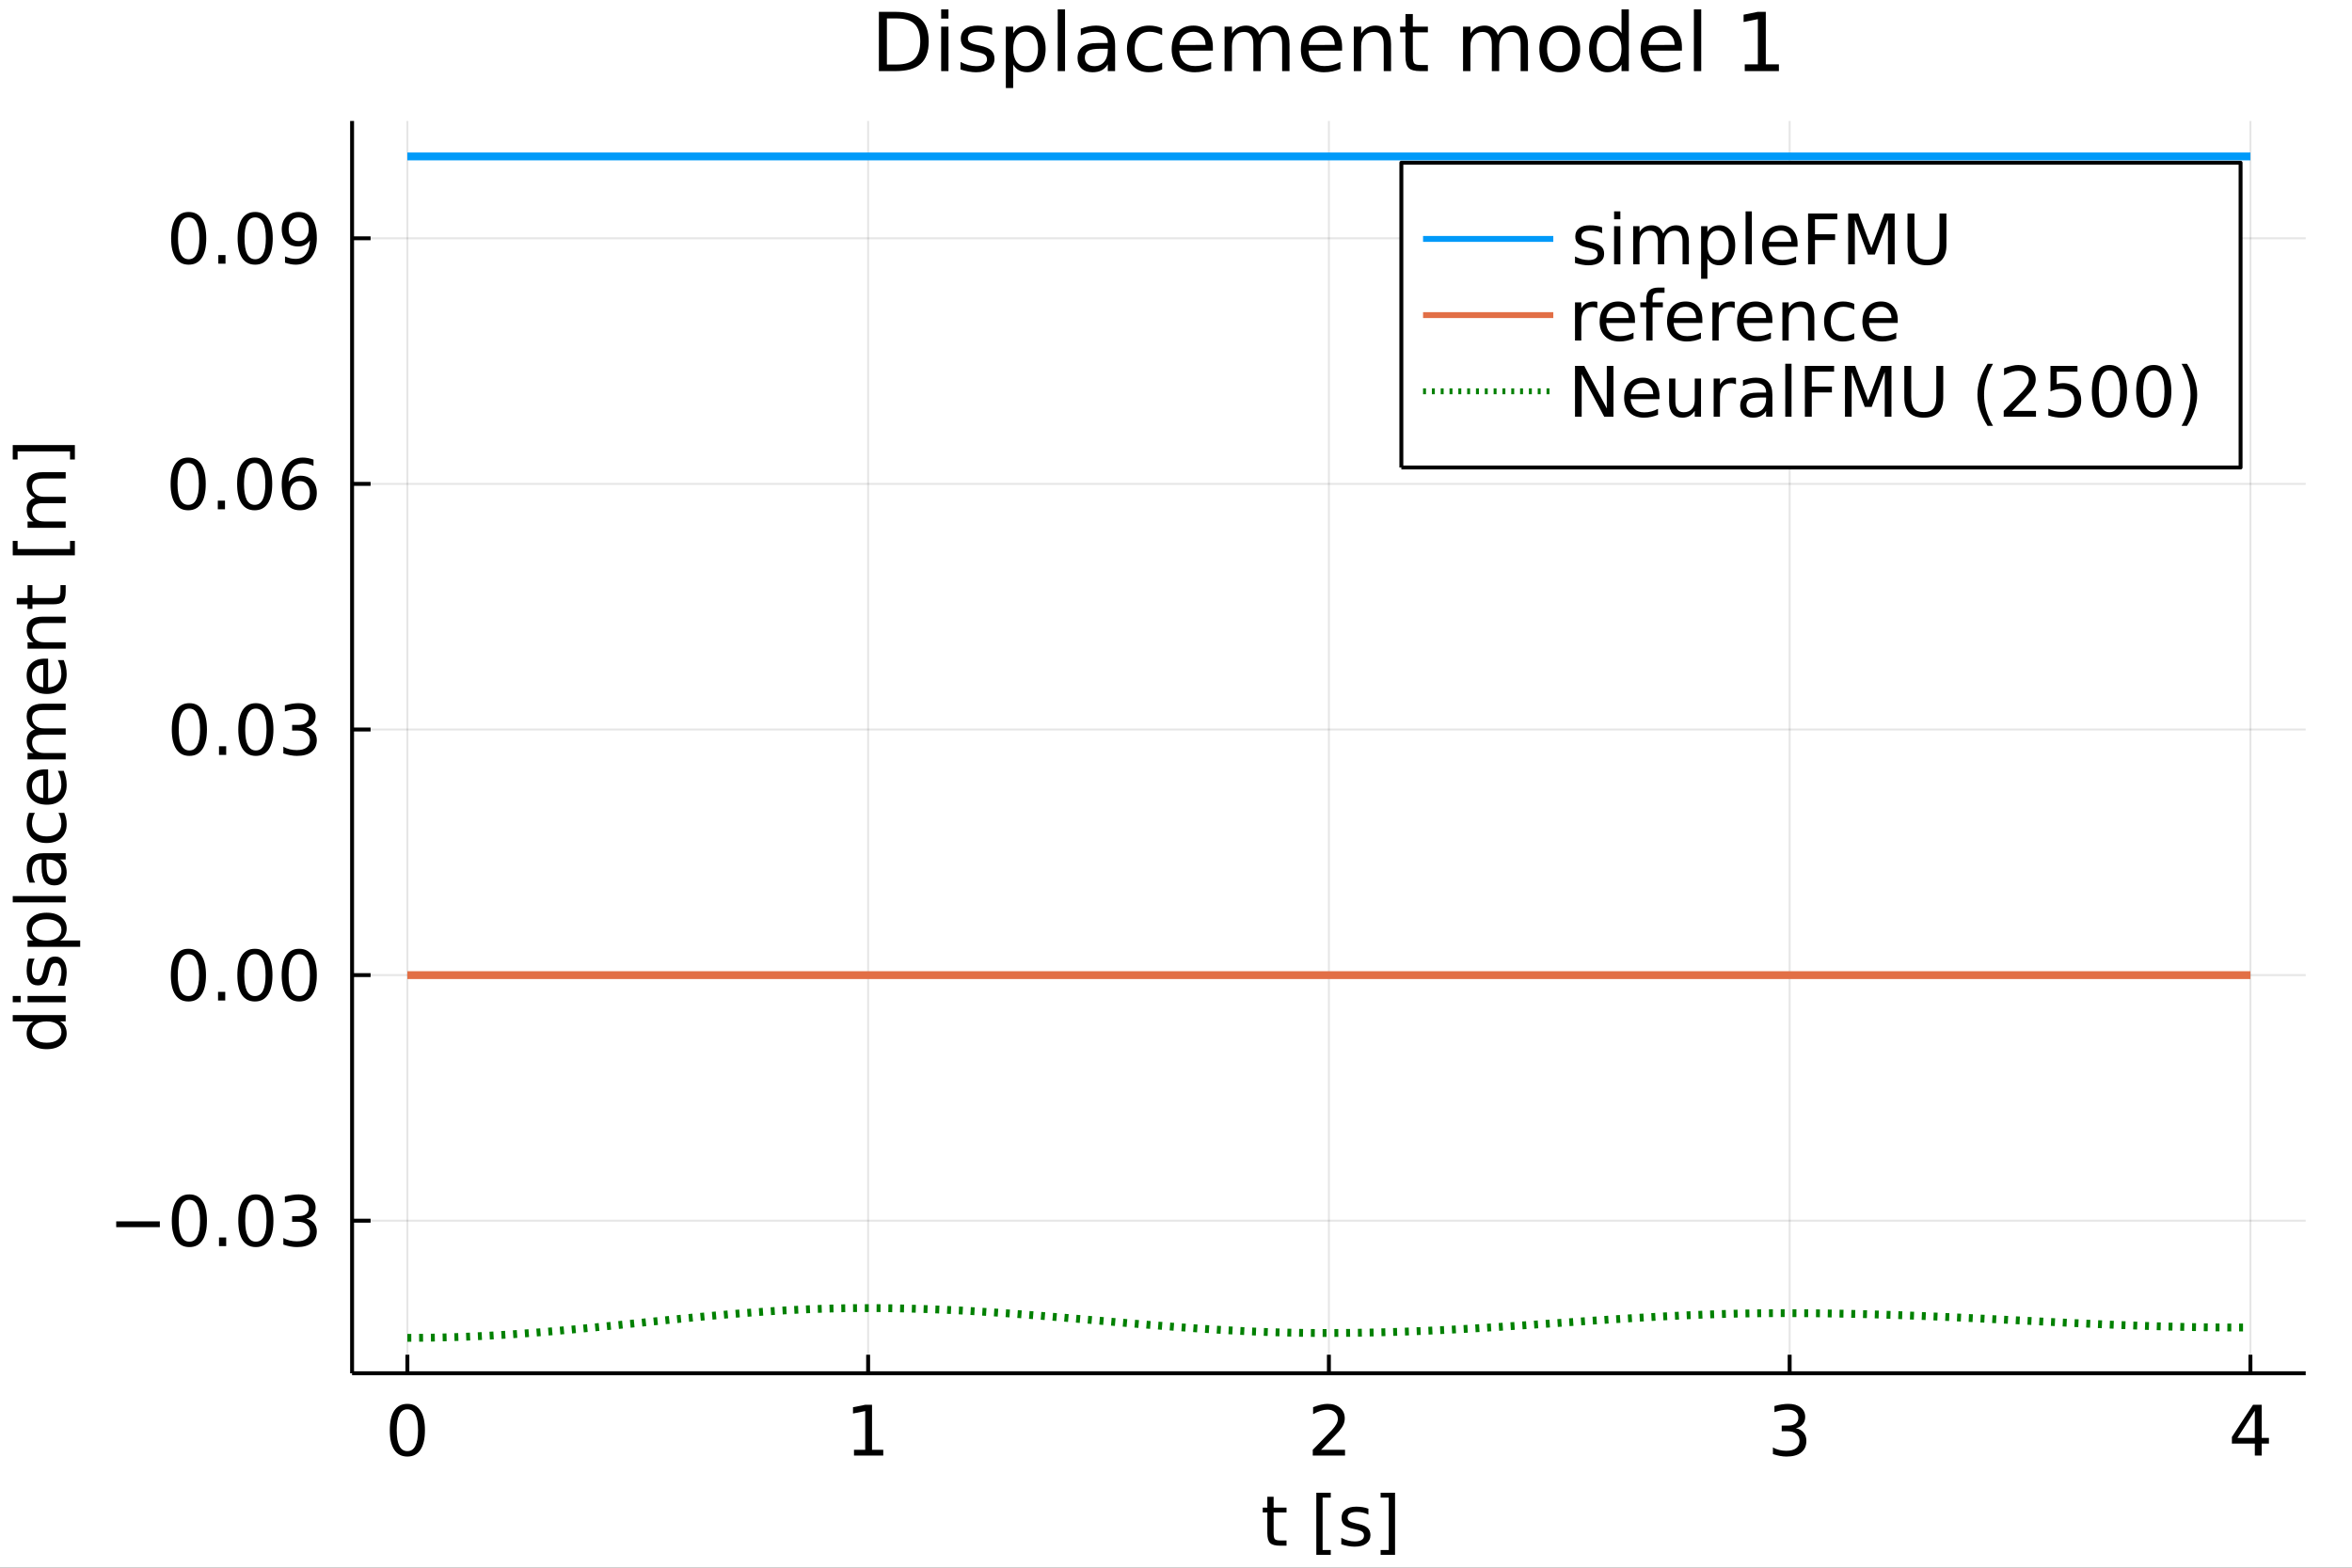 <?xml version="1.0" encoding="utf-8"?>
<svg xmlns="http://www.w3.org/2000/svg" xmlns:xlink="http://www.w3.org/1999/xlink" width="600" height="400" viewBox="0 0 2400 1600">
<rect x="0" y="0" width="2400" height="1600" fill="#333333" stroke="none"/>
<defs>
  <clipPath id="clip840">
    <rect x="0" y="0" width="2400" height="1600"/>
  </clipPath>
</defs>
<path clip-path="url(#clip840)" d="
M0 1600 L2400 1600 L2400 0 L0 0  Z
  " fill="#ffffff" fill-rule="evenodd" fill-opacity="1"/>
<defs>
  <clipPath id="clip841">
    <rect x="480" y="0" width="1681" height="1600"/>
  </clipPath>
</defs>
<path clip-path="url(#clip840)" d="
M359.267 1401.58 L2352.76 1401.58 L2352.76 123.472 L359.267 123.472  Z
  " fill="#ffffff" fill-rule="evenodd" fill-opacity="1"/>
<defs>
  <clipPath id="clip842">
    <rect x="359" y="123" width="1994" height="1279"/>
  </clipPath>
</defs>
<polyline clip-path="url(#clip842)" style="stroke:#000000; stroke-linecap:butt; stroke-linejoin:round; stroke-width:2; stroke-opacity:0.1; fill:none" points="
  415.686,1401.58 415.686,123.472 
  "/>
<polyline clip-path="url(#clip842)" style="stroke:#000000; stroke-linecap:butt; stroke-linejoin:round; stroke-width:2; stroke-opacity:0.1; fill:none" points="
  885.849,1401.58 885.849,123.472 
  "/>
<polyline clip-path="url(#clip842)" style="stroke:#000000; stroke-linecap:butt; stroke-linejoin:round; stroke-width:2; stroke-opacity:0.1; fill:none" points="
  1356.01,1401.58 1356.01,123.472 
  "/>
<polyline clip-path="url(#clip842)" style="stroke:#000000; stroke-linecap:butt; stroke-linejoin:round; stroke-width:2; stroke-opacity:0.1; fill:none" points="
  1826.17,1401.58 1826.17,123.472 
  "/>
<polyline clip-path="url(#clip842)" style="stroke:#000000; stroke-linecap:butt; stroke-linejoin:round; stroke-width:2; stroke-opacity:0.1; fill:none" points="
  2296.34,1401.58 2296.34,123.472 
  "/>
<polyline clip-path="url(#clip840)" style="stroke:#000000; stroke-linecap:butt; stroke-linejoin:round; stroke-width:4; stroke-opacity:1; fill:none" points="
  359.267,1401.58 2352.76,1401.58 
  "/>
<polyline clip-path="url(#clip840)" style="stroke:#000000; stroke-linecap:butt; stroke-linejoin:round; stroke-width:4; stroke-opacity:1; fill:none" points="
  415.686,1401.58 415.686,1382.68 
  "/>
<polyline clip-path="url(#clip840)" style="stroke:#000000; stroke-linecap:butt; stroke-linejoin:round; stroke-width:4; stroke-opacity:1; fill:none" points="
  885.849,1401.58 885.849,1382.68 
  "/>
<polyline clip-path="url(#clip840)" style="stroke:#000000; stroke-linecap:butt; stroke-linejoin:round; stroke-width:4; stroke-opacity:1; fill:none" points="
  1356.01,1401.58 1356.01,1382.68 
  "/>
<polyline clip-path="url(#clip840)" style="stroke:#000000; stroke-linecap:butt; stroke-linejoin:round; stroke-width:4; stroke-opacity:1; fill:none" points="
  1826.17,1401.58 1826.17,1382.68 
  "/>
<polyline clip-path="url(#clip840)" style="stroke:#000000; stroke-linecap:butt; stroke-linejoin:round; stroke-width:4; stroke-opacity:1; fill:none" points="
  2296.34,1401.58 2296.34,1382.68 
  "/>
<path clip-path="url(#clip840)" d="M415.686 1438.36 Q410.269 1438.36 407.526 1443.71 Q404.818 1449.02 404.818 1459.71 Q404.818 1470.37 407.526 1475.72 Q410.269 1481.03 415.686 1481.03 Q421.137 1481.03 423.846 1475.72 Q426.589 1470.37 426.589 1459.71 Q426.589 1449.02 423.846 1443.71 Q421.137 1438.36 415.686 1438.36 M415.686 1432.8 Q424.401 1432.8 428.985 1439.71 Q433.603 1446.59 433.603 1459.71 Q433.603 1472.8 428.985 1479.71 Q424.401 1486.59 415.686 1486.59 Q406.971 1486.59 402.353 1479.71 Q397.769 1472.8 397.769 1459.71 Q397.769 1446.59 402.353 1439.71 Q406.971 1432.8 415.686 1432.8 Z" fill="#000000" fill-rule="evenodd" fill-opacity="1" /><path clip-path="url(#clip840)" d="M871.422 1479.68 L882.88 1479.68 L882.88 1440.13 L870.415 1442.63 L870.415 1436.24 L882.81 1433.74 L889.824 1433.74 L889.824 1479.68 L901.283 1479.68 L901.283 1485.58 L871.422 1485.58 L871.422 1479.68 Z" fill="#000000" fill-rule="evenodd" fill-opacity="1" /><path clip-path="url(#clip840)" d="M1347.99 1479.68 L1372.47 1479.68 L1372.47 1485.58 L1339.55 1485.58 L1339.55 1479.68 Q1343.55 1475.55 1350.42 1468.6 Q1357.33 1461.62 1359.1 1459.61 Q1362.47 1455.82 1363.79 1453.22 Q1365.14 1450.58 1365.14 1448.05 Q1365.14 1443.91 1362.23 1441.31 Q1359.34 1438.71 1354.69 1438.71 Q1351.39 1438.71 1347.71 1439.85 Q1344.07 1441 1339.9 1443.32 L1339.9 1436.24 Q1344.14 1434.54 1347.82 1433.67 Q1351.5 1432.8 1354.55 1432.8 Q1362.61 1432.8 1367.4 1436.83 Q1372.19 1440.86 1372.19 1447.59 Q1372.19 1450.79 1370.98 1453.67 Q1369.8 1456.52 1366.64 1460.41 Q1365.77 1461.41 1361.12 1466.24 Q1356.46 1471.03 1347.99 1479.68 Z" fill="#000000" fill-rule="evenodd" fill-opacity="1" /><path clip-path="url(#clip840)" d="M1832.55 1457.63 Q1837.58 1458.7 1840.39 1462.11 Q1843.24 1465.51 1843.24 1470.51 Q1843.24 1478.18 1837.96 1482.39 Q1832.68 1486.59 1822.96 1486.59 Q1819.7 1486.59 1816.23 1485.93 Q1812.79 1485.3 1809.11 1484.02 L1809.11 1477.25 Q1812.02 1478.95 1815.5 1479.82 Q1818.97 1480.68 1822.75 1480.68 Q1829.35 1480.68 1832.79 1478.08 Q1836.26 1475.48 1836.26 1470.51 Q1836.26 1465.93 1833.03 1463.36 Q1829.84 1460.75 1824.11 1460.75 L1818.07 1460.75 L1818.07 1454.99 L1824.39 1454.99 Q1829.56 1454.99 1832.3 1452.94 Q1835.05 1450.86 1835.05 1446.97 Q1835.05 1442.98 1832.2 1440.86 Q1829.39 1438.71 1824.11 1438.71 Q1821.23 1438.71 1817.93 1439.33 Q1814.63 1439.96 1810.67 1441.27 L1810.67 1435.02 Q1814.66 1433.91 1818.14 1433.36 Q1821.64 1432.8 1824.73 1432.8 Q1832.72 1432.8 1837.37 1436.45 Q1842.02 1440.06 1842.02 1446.24 Q1842.02 1450.55 1839.56 1453.53 Q1837.09 1456.48 1832.55 1457.63 Z" fill="#000000" fill-rule="evenodd" fill-opacity="1" /><path clip-path="url(#clip840)" d="M2300.85 1439.85 L2283.14 1467.52 L2300.85 1467.52 L2300.85 1439.85 M2299.01 1433.74 L2307.83 1433.74 L2307.83 1467.52 L2315.23 1467.52 L2315.23 1473.36 L2307.83 1473.36 L2307.83 1485.58 L2300.85 1485.58 L2300.85 1473.36 L2277.45 1473.36 L2277.45 1466.59 L2299.01 1433.74 Z" fill="#000000" fill-rule="evenodd" fill-opacity="1" /><path clip-path="url(#clip840)" d="M1299.62 1527.62 L1299.62 1538.66 L1312.78 1538.66 L1312.78 1543.62 L1299.62 1543.62 L1299.62 1564.74 Q1299.62 1569.49 1300.91 1570.85 Q1302.23 1572.2 1306.22 1572.2 L1312.78 1572.2 L1312.78 1577.55 L1306.22 1577.55 Q1298.82 1577.55 1296.01 1574.8 Q1293.2 1572.03 1293.2 1564.74 L1293.2 1543.62 L1288.51 1543.62 L1288.51 1538.66 L1293.2 1538.66 L1293.2 1527.62 L1299.62 1527.62 Z" fill="#000000" fill-rule="evenodd" fill-opacity="1" /><path clip-path="url(#clip840)" d="M1343.2 1523.52 L1357.92 1523.52 L1357.92 1528.49 L1349.59 1528.49 L1349.59 1581.96 L1357.92 1581.96 L1357.92 1586.92 L1343.2 1586.92 L1343.2 1523.52 Z" fill="#000000" fill-rule="evenodd" fill-opacity="1" /><path clip-path="url(#clip840)" d="M1396.32 1539.8 L1396.32 1545.85 Q1393.62 1544.46 1390.7 1543.76 Q1387.78 1543.07 1384.66 1543.07 Q1379.9 1543.07 1377.5 1544.53 Q1375.14 1545.99 1375.14 1548.9 Q1375.14 1551.12 1376.84 1552.41 Q1378.55 1553.66 1383.68 1554.8 L1385.87 1555.29 Q1392.68 1556.75 1395.52 1559.42 Q1398.41 1562.06 1398.41 1566.82 Q1398.41 1572.24 1394.1 1575.4 Q1389.83 1578.55 1382.33 1578.55 Q1379.21 1578.55 1375.8 1577.93 Q1372.43 1577.34 1368.68 1576.12 L1368.68 1569.53 Q1372.23 1571.37 1375.66 1572.3 Q1379.1 1573.21 1382.47 1573.21 Q1386.98 1573.21 1389.41 1571.68 Q1391.84 1570.12 1391.84 1567.3 Q1391.84 1564.7 1390.07 1563.31 Q1388.34 1561.92 1382.4 1560.64 L1380.18 1560.12 Q1374.24 1558.87 1371.6 1556.3 Q1368.96 1553.69 1368.96 1549.18 Q1368.96 1543.69 1372.85 1540.71 Q1376.74 1537.72 1383.89 1537.72 Q1387.43 1537.72 1390.56 1538.24 Q1393.68 1538.76 1396.32 1539.8 Z" fill="#000000" fill-rule="evenodd" fill-opacity="1" /><path clip-path="url(#clip840)" d="M1423.51 1523.52 L1423.51 1586.92 L1408.79 1586.92 L1408.79 1581.96 L1417.09 1581.96 L1417.09 1528.49 L1408.79 1528.49 L1408.79 1523.52 L1423.51 1523.52 Z" fill="#000000" fill-rule="evenodd" fill-opacity="1" /><polyline clip-path="url(#clip842)" style="stroke:#000000; stroke-linecap:butt; stroke-linejoin:round; stroke-width:2; stroke-opacity:0.1; fill:none" points="
  359.267,1245.87 2352.76,1245.87 
  "/>
<polyline clip-path="url(#clip842)" style="stroke:#000000; stroke-linecap:butt; stroke-linejoin:round; stroke-width:2; stroke-opacity:0.1; fill:none" points="
  359.267,995.205 2352.76,995.205 
  "/>
<polyline clip-path="url(#clip842)" style="stroke:#000000; stroke-linecap:butt; stroke-linejoin:round; stroke-width:2; stroke-opacity:0.1; fill:none" points="
  359.267,744.537 2352.76,744.537 
  "/>
<polyline clip-path="url(#clip842)" style="stroke:#000000; stroke-linecap:butt; stroke-linejoin:round; stroke-width:2; stroke-opacity:0.1; fill:none" points="
  359.267,493.869 2352.76,493.869 
  "/>
<polyline clip-path="url(#clip842)" style="stroke:#000000; stroke-linecap:butt; stroke-linejoin:round; stroke-width:2; stroke-opacity:0.1; fill:none" points="
  359.267,243.201 2352.76,243.201 
  "/>
<polyline clip-path="url(#clip840)" style="stroke:#000000; stroke-linecap:butt; stroke-linejoin:round; stroke-width:4; stroke-opacity:1; fill:none" points="
  359.267,1401.58 359.267,123.472 
  "/>
<polyline clip-path="url(#clip840)" style="stroke:#000000; stroke-linecap:butt; stroke-linejoin:round; stroke-width:4; stroke-opacity:1; fill:none" points="
  359.267,1245.87 378.164,1245.87 
  "/>
<polyline clip-path="url(#clip840)" style="stroke:#000000; stroke-linecap:butt; stroke-linejoin:round; stroke-width:4; stroke-opacity:1; fill:none" points="
  359.267,995.205 378.164,995.205 
  "/>
<polyline clip-path="url(#clip840)" style="stroke:#000000; stroke-linecap:butt; stroke-linejoin:round; stroke-width:4; stroke-opacity:1; fill:none" points="
  359.267,744.537 378.164,744.537 
  "/>
<polyline clip-path="url(#clip840)" style="stroke:#000000; stroke-linecap:butt; stroke-linejoin:round; stroke-width:4; stroke-opacity:1; fill:none" points="
  359.267,493.869 378.164,493.869 
  "/>
<polyline clip-path="url(#clip840)" style="stroke:#000000; stroke-linecap:butt; stroke-linejoin:round; stroke-width:4; stroke-opacity:1; fill:none" points="
  359.267,243.201 378.164,243.201 
  "/>
<path clip-path="url(#clip840)" d="M118.58 1246.55 L163.094 1246.55 L163.094 1252.45 L118.58 1252.45 L118.58 1246.55 Z" fill="#000000" fill-rule="evenodd" fill-opacity="1" /><path clip-path="url(#clip840)" d="M193.233 1224.57 Q187.816 1224.57 185.073 1229.92 Q182.365 1235.23 182.365 1245.92 Q182.365 1256.58 185.073 1261.93 Q187.816 1267.24 193.233 1267.24 Q198.684 1267.24 201.392 1261.93 Q204.135 1256.58 204.135 1245.92 Q204.135 1235.23 201.392 1229.92 Q198.684 1224.57 193.233 1224.57 M193.233 1219.01 Q201.948 1219.01 206.531 1225.92 Q211.149 1232.8 211.149 1245.92 Q211.149 1259.01 206.531 1265.92 Q201.948 1272.8 193.233 1272.8 Q184.517 1272.8 179.899 1265.92 Q175.316 1259.01 175.316 1245.92 Q175.316 1232.8 179.899 1225.92 Q184.517 1219.01 193.233 1219.01 Z" fill="#000000" fill-rule="evenodd" fill-opacity="1" /><path clip-path="url(#clip840)" d="M223.475 1262.97 L230.802 1262.97 L230.802 1271.79 L223.475 1271.79 L223.475 1262.97 Z" fill="#000000" fill-rule="evenodd" fill-opacity="1" /><path clip-path="url(#clip840)" d="M261.079 1224.57 Q255.663 1224.57 252.92 1229.92 Q250.211 1235.23 250.211 1245.92 Q250.211 1256.58 252.92 1261.93 Q255.663 1267.24 261.079 1267.24 Q266.531 1267.24 269.239 1261.93 Q271.982 1256.58 271.982 1245.92 Q271.982 1235.23 269.239 1229.92 Q266.531 1224.57 261.079 1224.57 M261.079 1219.01 Q269.795 1219.01 274.378 1225.92 Q278.996 1232.8 278.996 1245.92 Q278.996 1259.01 274.378 1265.92 Q269.795 1272.8 261.079 1272.8 Q252.364 1272.8 247.746 1265.92 Q243.163 1259.01 243.163 1245.92 Q243.163 1232.8 247.746 1225.92 Q252.364 1219.01 261.079 1219.01 Z" fill="#000000" fill-rule="evenodd" fill-opacity="1" /><path clip-path="url(#clip840)" d="M312.572 1243.84 Q317.607 1244.92 320.419 1248.32 Q323.267 1251.72 323.267 1256.72 Q323.267 1264.4 317.989 1268.6 Q312.711 1272.8 302.989 1272.8 Q299.725 1272.8 296.253 1272.14 Q292.815 1271.51 289.135 1270.23 L289.135 1263.46 Q292.051 1265.16 295.524 1266.03 Q298.996 1266.9 302.781 1266.9 Q309.378 1266.9 312.815 1264.29 Q316.287 1261.69 316.287 1256.72 Q316.287 1252.14 313.058 1249.57 Q309.864 1246.97 304.135 1246.97 L298.093 1246.97 L298.093 1241.2 L304.412 1241.2 Q309.586 1241.2 312.329 1239.15 Q315.072 1237.07 315.072 1233.18 Q315.072 1229.19 312.225 1227.07 Q309.412 1224.92 304.135 1224.92 Q301.253 1224.92 297.954 1225.54 Q294.656 1226.17 290.697 1227.49 L290.697 1221.24 Q294.69 1220.13 298.163 1219.57 Q301.669 1219.01 304.76 1219.01 Q312.746 1219.01 317.399 1222.66 Q322.051 1226.27 322.051 1232.45 Q322.051 1236.76 319.586 1239.74 Q317.121 1242.7 312.572 1243.84 Z" fill="#000000" fill-rule="evenodd" fill-opacity="1" /><path clip-path="url(#clip840)" d="M192.26 973.903 Q186.844 973.903 184.101 979.25 Q181.392 984.562 181.392 995.257 Q181.392 1005.92 184.101 1011.26 Q186.844 1016.58 192.26 1016.58 Q197.712 1016.58 200.42 1011.26 Q203.163 1005.92 203.163 995.257 Q203.163 984.562 200.42 979.25 Q197.712 973.903 192.26 973.903 M192.26 968.347 Q200.976 968.347 205.559 975.257 Q210.177 982.132 210.177 995.257 Q210.177 1008.35 205.559 1015.26 Q200.976 1022.13 192.26 1022.13 Q183.545 1022.13 178.927 1015.26 Q174.344 1008.35 174.344 995.257 Q174.344 982.132 178.927 975.257 Q183.545 968.347 192.26 968.347 Z" fill="#000000" fill-rule="evenodd" fill-opacity="1" /><path clip-path="url(#clip840)" d="M222.503 1012.31 L229.83 1012.31 L229.83 1021.12 L222.503 1021.12 L222.503 1012.31 Z" fill="#000000" fill-rule="evenodd" fill-opacity="1" /><path clip-path="url(#clip840)" d="M260.107 973.903 Q254.691 973.903 251.947 979.25 Q249.239 984.562 249.239 995.257 Q249.239 1005.92 251.947 1011.26 Q254.691 1016.58 260.107 1016.58 Q265.559 1016.58 268.267 1011.26 Q271.01 1005.92 271.01 995.257 Q271.01 984.562 268.267 979.25 Q265.559 973.903 260.107 973.903 M260.107 968.347 Q268.822 968.347 273.406 975.257 Q278.024 982.132 278.024 995.257 Q278.024 1008.35 273.406 1015.26 Q268.822 1022.13 260.107 1022.13 Q251.392 1022.13 246.774 1015.26 Q242.191 1008.35 242.191 995.257 Q242.191 982.132 246.774 975.257 Q251.392 968.347 260.107 968.347 Z" fill="#000000" fill-rule="evenodd" fill-opacity="1" /><path clip-path="url(#clip840)" d="M305.35 973.903 Q299.933 973.903 297.19 979.25 Q294.482 984.562 294.482 995.257 Q294.482 1005.92 297.19 1011.26 Q299.933 1016.58 305.35 1016.58 Q310.801 1016.58 313.51 1011.26 Q316.253 1005.92 316.253 995.257 Q316.253 984.562 313.51 979.25 Q310.801 973.903 305.35 973.903 M305.35 968.347 Q314.065 968.347 318.649 975.257 Q323.267 982.132 323.267 995.257 Q323.267 1008.35 318.649 1015.26 Q314.065 1022.13 305.35 1022.13 Q296.635 1022.13 292.017 1015.26 Q287.433 1008.35 287.433 995.257 Q287.433 982.132 292.017 975.257 Q296.635 968.347 305.35 968.347 Z" fill="#000000" fill-rule="evenodd" fill-opacity="1" /><path clip-path="url(#clip840)" d="M193.233 723.235 Q187.816 723.235 185.073 728.582 Q182.365 733.894 182.365 744.589 Q182.365 755.248 185.073 760.596 Q187.816 765.908 193.233 765.908 Q198.684 765.908 201.392 760.596 Q204.135 755.248 204.135 744.589 Q204.135 733.894 201.392 728.582 Q198.684 723.235 193.233 723.235 M193.233 717.679 Q201.948 717.679 206.531 724.589 Q211.149 731.464 211.149 744.589 Q211.149 757.679 206.531 764.589 Q201.948 771.464 193.233 771.464 Q184.517 771.464 179.899 764.589 Q175.316 757.679 175.316 744.589 Q175.316 731.464 179.899 724.589 Q184.517 717.679 193.233 717.679 Z" fill="#000000" fill-rule="evenodd" fill-opacity="1" /><path clip-path="url(#clip840)" d="M223.475 761.637 L230.802 761.637 L230.802 770.457 L223.475 770.457 L223.475 761.637 Z" fill="#000000" fill-rule="evenodd" fill-opacity="1" /><path clip-path="url(#clip840)" d="M261.079 723.235 Q255.663 723.235 252.92 728.582 Q250.211 733.894 250.211 744.589 Q250.211 755.248 252.92 760.596 Q255.663 765.908 261.079 765.908 Q266.531 765.908 269.239 760.596 Q271.982 755.248 271.982 744.589 Q271.982 733.894 269.239 728.582 Q266.531 723.235 261.079 723.235 M261.079 717.679 Q269.795 717.679 274.378 724.589 Q278.996 731.464 278.996 744.589 Q278.996 757.679 274.378 764.589 Q269.795 771.464 261.079 771.464 Q252.364 771.464 247.746 764.589 Q243.163 757.679 243.163 744.589 Q243.163 731.464 247.746 724.589 Q252.364 717.679 261.079 717.679 Z" fill="#000000" fill-rule="evenodd" fill-opacity="1" /><path clip-path="url(#clip840)" d="M312.572 742.505 Q317.607 743.582 320.419 746.985 Q323.267 750.387 323.267 755.387 Q323.267 763.061 317.989 767.262 Q312.711 771.464 302.989 771.464 Q299.725 771.464 296.253 770.804 Q292.815 770.179 289.135 768.894 L289.135 762.123 Q292.051 763.825 295.524 764.693 Q298.996 765.561 302.781 765.561 Q309.378 765.561 312.815 762.957 Q316.287 760.353 316.287 755.387 Q316.287 750.804 313.058 748.235 Q309.864 745.63 304.135 745.63 L298.093 745.63 L298.093 739.867 L304.412 739.867 Q309.586 739.867 312.329 737.818 Q315.072 735.735 315.072 731.846 Q315.072 727.853 312.225 725.735 Q309.412 723.582 304.135 723.582 Q301.253 723.582 297.954 724.207 Q294.656 724.832 290.697 726.151 L290.697 719.901 Q294.69 718.79 298.163 718.235 Q301.669 717.679 304.76 717.679 Q312.746 717.679 317.399 721.325 Q322.051 724.936 322.051 731.117 Q322.051 735.422 319.586 738.408 Q317.121 741.36 312.572 742.505 Z" fill="#000000" fill-rule="evenodd" fill-opacity="1" /><path clip-path="url(#clip840)" d="M192.017 472.567 Q186.601 472.567 183.858 477.914 Q181.149 483.227 181.149 493.921 Q181.149 504.581 183.858 509.928 Q186.601 515.24 192.017 515.24 Q197.469 515.24 200.177 509.928 Q202.92 504.581 202.92 493.921 Q202.92 483.227 200.177 477.914 Q197.469 472.567 192.017 472.567 M192.017 467.011 Q200.732 467.011 205.316 473.921 Q209.934 480.796 209.934 493.921 Q209.934 507.011 205.316 513.921 Q200.732 520.796 192.017 520.796 Q183.302 520.796 178.684 513.921 Q174.101 507.011 174.101 493.921 Q174.101 480.796 178.684 473.921 Q183.302 467.011 192.017 467.011 Z" fill="#000000" fill-rule="evenodd" fill-opacity="1" /><path clip-path="url(#clip840)" d="M222.26 510.969 L229.587 510.969 L229.587 519.789 L222.26 519.789 L222.26 510.969 Z" fill="#000000" fill-rule="evenodd" fill-opacity="1" /><path clip-path="url(#clip840)" d="M259.864 472.567 Q254.447 472.567 251.704 477.914 Q248.996 483.227 248.996 493.921 Q248.996 504.581 251.704 509.928 Q254.447 515.24 259.864 515.24 Q265.315 515.24 268.024 509.928 Q270.767 504.581 270.767 493.921 Q270.767 483.227 268.024 477.914 Q265.315 472.567 259.864 472.567 M259.864 467.011 Q268.579 467.011 273.163 473.921 Q277.781 480.796 277.781 493.921 Q277.781 507.011 273.163 513.921 Q268.579 520.796 259.864 520.796 Q251.149 520.796 246.531 513.921 Q241.948 507.011 241.948 493.921 Q241.948 480.796 246.531 473.921 Q251.149 467.011 259.864 467.011 Z" fill="#000000" fill-rule="evenodd" fill-opacity="1" /><path clip-path="url(#clip840)" d="M305.975 491.074 Q301.253 491.074 298.475 494.303 Q295.732 497.532 295.732 503.157 Q295.732 508.747 298.475 512.011 Q301.253 515.24 305.975 515.24 Q310.697 515.24 313.44 512.011 Q316.218 508.747 316.218 503.157 Q316.218 497.532 313.44 494.303 Q310.697 491.074 305.975 491.074 M319.899 469.095 L319.899 475.483 Q317.26 474.234 314.551 473.574 Q311.878 472.914 309.239 472.914 Q302.294 472.914 298.614 477.602 Q294.968 482.289 294.447 491.768 Q296.496 488.747 299.586 487.15 Q302.676 485.518 306.392 485.518 Q314.204 485.518 318.718 490.275 Q323.267 494.997 323.267 503.157 Q323.267 511.143 318.544 515.969 Q313.822 520.796 305.975 520.796 Q296.982 520.796 292.225 513.921 Q287.468 507.011 287.468 493.921 Q287.468 481.629 293.301 474.338 Q299.135 467.011 308.961 467.011 Q311.6 467.011 314.274 467.532 Q316.982 468.053 319.899 469.095 Z" fill="#000000" fill-rule="evenodd" fill-opacity="1" /><path clip-path="url(#clip840)" d="M192.538 221.899 Q187.121 221.899 184.378 227.246 Q181.67 232.559 181.67 243.253 Q181.67 253.913 184.378 259.26 Q187.121 264.572 192.538 264.572 Q197.989 264.572 200.698 259.26 Q203.441 253.913 203.441 243.253 Q203.441 232.559 200.698 227.246 Q197.989 221.899 192.538 221.899 M192.538 216.343 Q201.253 216.343 205.837 223.253 Q210.455 230.128 210.455 243.253 Q210.455 256.343 205.837 263.253 Q201.253 270.128 192.538 270.128 Q183.823 270.128 179.205 263.253 Q174.622 256.343 174.622 243.253 Q174.622 230.128 179.205 223.253 Q183.823 216.343 192.538 216.343 Z" fill="#000000" fill-rule="evenodd" fill-opacity="1" /><path clip-path="url(#clip840)" d="M222.781 260.302 L230.107 260.302 L230.107 269.121 L222.781 269.121 L222.781 260.302 Z" fill="#000000" fill-rule="evenodd" fill-opacity="1" /><path clip-path="url(#clip840)" d="M260.385 221.899 Q254.968 221.899 252.225 227.246 Q249.517 232.559 249.517 243.253 Q249.517 253.913 252.225 259.26 Q254.968 264.572 260.385 264.572 Q265.836 264.572 268.545 259.26 Q271.288 253.913 271.288 243.253 Q271.288 232.559 268.545 227.246 Q265.836 221.899 260.385 221.899 M260.385 216.343 Q269.1 216.343 273.683 223.253 Q278.302 230.128 278.302 243.253 Q278.302 256.343 273.683 263.253 Q269.1 270.128 260.385 270.128 Q251.67 270.128 247.052 263.253 Q242.468 256.343 242.468 243.253 Q242.468 230.128 247.052 223.253 Q251.67 216.343 260.385 216.343 Z" fill="#000000" fill-rule="evenodd" fill-opacity="1" /><path clip-path="url(#clip840)" d="M290.836 268.045 L290.836 261.656 Q293.475 262.906 296.183 263.565 Q298.892 264.225 301.496 264.225 Q308.44 264.225 312.086 259.572 Q315.767 254.885 316.287 245.371 Q314.274 248.357 311.183 249.954 Q308.093 251.552 304.343 251.552 Q296.565 251.552 292.017 246.864 Q287.503 242.142 287.503 233.982 Q287.503 225.996 292.225 221.17 Q296.947 216.343 304.794 216.343 Q313.787 216.343 318.51 223.253 Q323.267 230.128 323.267 243.253 Q323.267 255.51 317.433 262.836 Q311.635 270.128 301.808 270.128 Q299.169 270.128 296.461 269.607 Q293.753 269.086 290.836 268.045 M304.794 246.066 Q309.517 246.066 312.26 242.836 Q315.037 239.607 315.037 233.982 Q315.037 228.392 312.26 225.163 Q309.517 221.899 304.794 221.899 Q300.072 221.899 297.294 225.163 Q294.551 228.392 294.551 233.982 Q294.551 239.607 297.294 242.836 Q300.072 246.066 304.794 246.066 Z" fill="#000000" fill-rule="evenodd" fill-opacity="1" /><path clip-path="url(#clip840)" d="M34.042 1042.44 L13.001 1042.44 L13.001 1036.05 L67.028 1036.05 L67.028 1042.44 L61.195 1042.44 Q64.667 1044.45 66.368 1047.54 Q68.035 1050.6 68.035 1054.9 Q68.035 1061.95 62.41 1066.4 Q56.785 1070.81 47.618 1070.81 Q38.452 1070.81 32.827 1066.4 Q27.202 1061.95 27.202 1054.9 Q27.202 1050.6 28.903 1047.54 Q30.57 1044.45 34.042 1042.44 M47.618 1064.21 Q54.667 1064.21 58.695 1061.33 Q62.688 1058.41 62.688 1053.34 Q62.688 1048.27 58.695 1045.35 Q54.667 1042.44 47.618 1042.44 Q40.57 1042.44 36.577 1045.35 Q32.549 1048.27 32.549 1053.34 Q32.549 1058.41 36.577 1061.33 Q40.57 1064.21 47.618 1064.21 Z" fill="#000000" fill-rule="evenodd" fill-opacity="1" /><path clip-path="url(#clip840)" d="M28.14 1022.89 L28.14 1016.5 L67.028 1016.5 L67.028 1022.89 L28.14 1022.89 M13.001 1022.89 L13.001 1016.5 L21.091 1016.5 L21.091 1022.89 L13.001 1022.89 Z" fill="#000000" fill-rule="evenodd" fill-opacity="1" /><path clip-path="url(#clip840)" d="M29.285 978.341 L35.327 978.341 Q33.938 981.049 33.244 983.966 Q32.549 986.882 32.549 990.007 Q32.549 994.764 34.008 997.16 Q35.466 999.521 38.383 999.521 Q40.605 999.521 41.889 997.82 Q43.139 996.118 44.285 990.98 L44.771 988.792 Q46.23 981.987 48.903 979.139 Q51.542 976.257 56.299 976.257 Q61.716 976.257 64.875 980.563 Q68.035 984.834 68.035 992.334 Q68.035 995.459 67.41 998.862 Q66.82 1002.23 65.605 1005.98 L59.007 1005.98 Q60.848 1002.44 61.785 999 Q62.688 995.563 62.688 992.195 Q62.688 987.681 61.16 985.25 Q59.598 982.82 56.785 982.82 Q54.181 982.82 52.792 984.591 Q51.403 986.327 50.118 992.264 L49.598 994.487 Q48.348 1000.42 45.778 1003.06 Q43.174 1005.7 38.66 1005.7 Q33.174 1005.7 30.188 1001.81 Q27.202 997.924 27.202 990.771 Q27.202 987.23 27.723 984.105 Q28.244 980.98 29.285 978.341 Z" fill="#000000" fill-rule="evenodd" fill-opacity="1" /><path clip-path="url(#clip840)" d="M61.195 959.903 L81.82 959.903 L81.82 966.327 L28.14 966.327 L28.14 959.903 L34.042 959.903 Q30.57 957.89 28.903 954.834 Q27.202 951.744 27.202 947.473 Q27.202 940.39 32.827 935.98 Q38.452 931.535 47.618 931.535 Q56.785 931.535 62.41 935.98 Q68.035 940.39 68.035 947.473 Q68.035 951.744 66.368 954.834 Q64.667 957.89 61.195 959.903 M47.618 938.167 Q40.57 938.167 36.577 941.084 Q32.549 943.966 32.549 949.035 Q32.549 954.105 36.577 957.021 Q40.57 959.903 47.618 959.903 Q54.667 959.903 58.695 957.021 Q62.688 954.105 62.688 949.035 Q62.688 943.966 58.695 941.084 Q54.667 938.167 47.618 938.167 Z" fill="#000000" fill-rule="evenodd" fill-opacity="1" /><path clip-path="url(#clip840)" d="M13.001 920.945 L13.001 914.556 L67.028 914.556 L67.028 920.945 L13.001 920.945 Z" fill="#000000" fill-rule="evenodd" fill-opacity="1" /><path clip-path="url(#clip840)" d="M47.48 883.515 Q47.48 891.258 49.251 894.244 Q51.021 897.23 55.292 897.23 Q58.695 897.23 60.709 895.008 Q62.688 892.751 62.688 888.897 Q62.688 883.584 58.938 880.39 Q55.153 877.161 48.903 877.161 L47.48 877.161 L47.48 883.515 M44.841 870.772 L67.028 870.772 L67.028 877.161 L61.125 877.161 Q64.667 879.348 66.368 882.612 Q68.035 885.876 68.035 890.598 Q68.035 896.57 64.702 900.112 Q61.334 903.619 55.709 903.619 Q49.146 903.619 45.813 899.244 Q42.48 894.834 42.48 886.119 L42.48 877.161 L41.855 877.161 Q37.445 877.161 35.049 880.077 Q32.619 882.959 32.619 888.202 Q32.619 891.536 33.417 894.695 Q34.216 897.855 35.813 900.772 L29.91 900.772 Q28.556 897.265 27.896 893.966 Q27.202 890.668 27.202 887.543 Q27.202 879.105 31.577 874.939 Q35.952 870.772 44.841 870.772 Z" fill="#000000" fill-rule="evenodd" fill-opacity="1" /><path clip-path="url(#clip840)" d="M29.633 829.626 L35.605 829.626 Q34.112 832.335 33.383 835.078 Q32.619 837.786 32.619 840.564 Q32.619 846.779 36.577 850.216 Q40.501 853.654 47.618 853.654 Q54.737 853.654 58.695 850.216 Q62.618 846.779 62.618 840.564 Q62.618 837.786 61.889 835.078 Q61.125 832.335 59.632 829.626 L65.535 829.626 Q66.785 832.3 67.41 835.182 Q68.035 838.029 68.035 841.258 Q68.035 850.043 62.514 855.216 Q56.993 860.39 47.618 860.39 Q38.105 860.39 32.653 855.182 Q27.202 849.939 27.202 840.842 Q27.202 837.89 27.827 835.078 Q28.417 832.265 29.633 829.626 Z" fill="#000000" fill-rule="evenodd" fill-opacity="1" /><path clip-path="url(#clip840)" d="M45.987 785.252 L49.112 785.252 L49.112 814.626 Q55.709 814.21 59.181 810.668 Q62.618 807.092 62.618 800.738 Q62.618 797.057 61.716 793.62 Q60.813 790.147 59.007 786.745 L65.049 786.745 Q66.507 790.182 67.271 793.793 Q68.035 797.404 68.035 801.12 Q68.035 810.425 62.618 815.876 Q57.202 821.293 47.966 821.293 Q38.417 821.293 32.827 816.154 Q27.202 810.981 27.202 802.231 Q27.202 794.383 32.271 789.835 Q37.306 785.252 45.987 785.252 M44.112 791.64 Q38.869 791.71 35.744 794.592 Q32.619 797.439 32.619 802.161 Q32.619 807.508 35.639 810.738 Q38.66 813.932 44.146 814.418 L44.112 791.64 Z" fill="#000000" fill-rule="evenodd" fill-opacity="1" /><path clip-path="url(#clip840)" d="M35.605 744.488 Q31.299 742.092 29.251 738.759 Q27.202 735.425 27.202 730.912 Q27.202 724.835 31.473 721.537 Q35.709 718.238 43.556 718.238 L67.028 718.238 L67.028 724.662 L43.764 724.662 Q38.174 724.662 35.466 726.641 Q32.758 728.62 32.758 732.682 Q32.758 737.648 36.056 740.53 Q39.355 743.412 45.049 743.412 L67.028 743.412 L67.028 749.835 L43.764 749.835 Q38.139 749.835 35.466 751.814 Q32.758 753.793 32.758 757.925 Q32.758 762.821 36.091 765.703 Q39.389 768.585 45.049 768.585 L67.028 768.585 L67.028 775.009 L28.14 775.009 L28.14 768.585 L34.181 768.585 Q30.605 766.397 28.903 763.342 Q27.202 760.286 27.202 756.085 Q27.202 751.849 29.355 748.898 Q31.508 745.911 35.605 744.488 Z" fill="#000000" fill-rule="evenodd" fill-opacity="1" /><path clip-path="url(#clip840)" d="M45.987 672.231 L49.112 672.231 L49.112 701.606 Q55.709 701.19 59.181 697.648 Q62.618 694.071 62.618 687.717 Q62.618 684.037 61.716 680.599 Q60.813 677.127 59.007 673.724 L65.049 673.724 Q66.507 677.162 67.271 680.773 Q68.035 684.384 68.035 688.099 Q68.035 697.405 62.618 702.856 Q57.202 708.273 47.966 708.273 Q38.417 708.273 32.827 703.134 Q27.202 697.96 27.202 689.21 Q27.202 681.363 32.271 676.815 Q37.306 672.231 45.987 672.231 M44.112 678.62 Q38.869 678.69 35.744 681.572 Q32.619 684.419 32.619 689.141 Q32.619 694.488 35.639 697.717 Q38.66 700.912 44.146 701.398 L44.112 678.62 Z" fill="#000000" fill-rule="evenodd" fill-opacity="1" /><path clip-path="url(#clip840)" d="M43.556 629.419 L67.028 629.419 L67.028 635.808 L43.764 635.808 Q38.244 635.808 35.501 637.961 Q32.758 640.113 32.758 644.419 Q32.758 649.593 36.056 652.579 Q39.355 655.565 45.049 655.565 L67.028 655.565 L67.028 661.988 L28.14 661.988 L28.14 655.565 L34.181 655.565 Q30.674 653.273 28.938 650.183 Q27.202 647.058 27.202 642.995 Q27.202 636.294 31.369 632.857 Q35.501 629.419 43.556 629.419 Z" fill="#000000" fill-rule="evenodd" fill-opacity="1" /><path clip-path="url(#clip840)" d="M17.098 610.357 L28.14 610.357 L28.14 597.197 L33.105 597.197 L33.105 610.357 L54.216 610.357 Q58.973 610.357 60.327 609.072 Q61.681 607.753 61.681 603.759 L61.681 597.197 L67.028 597.197 L67.028 603.759 Q67.028 611.155 64.285 613.968 Q61.507 616.78 54.216 616.78 L33.105 616.78 L33.105 621.468 L28.14 621.468 L28.14 616.78 L17.098 616.78 L17.098 610.357 Z" fill="#000000" fill-rule="evenodd" fill-opacity="1" /><path clip-path="url(#clip840)" d="M13.001 566.781 L13.001 552.058 L17.966 552.058 L17.966 560.392 L71.438 560.392 L71.438 552.058 L76.403 552.058 L76.403 566.781 L13.001 566.781 Z" fill="#000000" fill-rule="evenodd" fill-opacity="1" /><path clip-path="url(#clip840)" d="M35.605 508.17 Q31.299 505.774 29.251 502.441 Q27.202 499.107 27.202 494.593 Q27.202 488.517 31.473 485.218 Q35.709 481.92 43.556 481.92 L67.028 481.92 L67.028 488.343 L43.764 488.343 Q38.174 488.343 35.466 490.323 Q32.758 492.302 32.758 496.364 Q32.758 501.329 36.056 504.211 Q39.355 507.093 45.049 507.093 L67.028 507.093 L67.028 513.517 L43.764 513.517 Q38.139 513.517 35.466 515.496 Q32.758 517.475 32.758 521.607 Q32.758 526.503 36.091 529.385 Q39.389 532.267 45.049 532.267 L67.028 532.267 L67.028 538.69 L28.14 538.69 L28.14 532.267 L34.181 532.267 Q30.605 530.079 28.903 527.024 Q27.202 523.968 27.202 519.767 Q27.202 515.531 29.355 512.579 Q31.508 509.593 35.605 508.17 Z" fill="#000000" fill-rule="evenodd" fill-opacity="1" /><path clip-path="url(#clip840)" d="M13.001 454.246 L76.403 454.246 L76.403 468.969 L71.438 468.969 L71.438 460.67 L17.966 460.67 L17.966 468.969 L13.001 468.969 L13.001 454.246 Z" fill="#000000" fill-rule="evenodd" fill-opacity="1" /><path clip-path="url(#clip840)" d="M905.004 18.82 L905.004 65.852 L914.888 65.852 Q927.405 65.852 933.198 60.18 Q939.031 54.509 939.031 42.275 Q939.031 30.122 933.198 24.492 Q927.405 18.82 914.888 18.82 L905.004 18.82 M896.821 12.096 L913.632 12.096 Q931.213 12.096 939.436 19.428 Q947.66 26.72 947.66 42.275 Q947.66 57.912 939.396 65.244 Q931.132 72.576 913.632 72.576 L896.821 72.576 L896.821 12.096 Z" fill="#000000" fill-rule="evenodd" fill-opacity="1" /><path clip-path="url(#clip840)" d="M960.38 27.206 L967.833 27.206 L967.833 72.576 L960.38 72.576 L960.38 27.206 M960.38 9.544 L967.833 9.544 L967.833 18.983 L960.38 18.983 L960.38 9.544 Z" fill="#000000" fill-rule="evenodd" fill-opacity="1" /><path clip-path="url(#clip840)" d="M1012.35 28.543 L1012.35 35.591 Q1009.19 33.971 1005.79 33.161 Q1002.39 32.35 998.742 32.35 Q993.192 32.35 990.397 34.052 Q987.642 35.753 987.642 39.156 Q987.642 41.749 989.627 43.248 Q991.612 44.706 997.607 46.043 L1000.16 46.61 Q1008.1 48.311 1011.42 51.43 Q1014.78 54.509 1014.78 60.059 Q1014.78 66.378 1009.76 70.064 Q1004.78 73.751 996.028 73.751 Q992.382 73.751 988.412 73.022 Q984.483 72.333 980.108 70.915 L980.108 63.218 Q984.239 65.365 988.25 66.459 Q992.26 67.512 996.19 67.512 Q1001.46 67.512 1004.29 65.73 Q1007.13 63.907 1007.13 60.626 Q1007.13 57.588 1005.06 55.967 Q1003.04 54.347 996.109 52.848 L993.516 52.24 Q986.589 50.782 983.51 47.785 Q980.432 44.746 980.432 39.48 Q980.432 33.08 984.969 29.596 Q989.506 26.112 997.851 26.112 Q1001.98 26.112 1005.63 26.72 Q1009.27 27.327 1012.35 28.543 Z" fill="#000000" fill-rule="evenodd" fill-opacity="1" /><path clip-path="url(#clip840)" d="M1033.86 65.77 L1033.86 89.833 L1026.37 89.833 L1026.37 27.206 L1033.86 27.206 L1033.86 34.092 Q1036.21 30.041 1039.78 28.097 Q1043.38 26.112 1048.37 26.112 Q1056.63 26.112 1061.77 32.675 Q1066.96 39.237 1066.96 49.931 Q1066.96 60.626 1061.77 67.188 Q1056.63 73.751 1048.37 73.751 Q1043.38 73.751 1039.78 71.806 Q1036.21 69.821 1033.86 65.77 M1059.22 49.931 Q1059.22 41.708 1055.82 37.05 Q1052.46 32.35 1046.54 32.35 Q1040.63 32.35 1037.23 37.05 Q1033.86 41.708 1033.86 49.931 Q1033.86 58.155 1037.23 62.854 Q1040.63 67.512 1046.54 67.512 Q1052.46 67.512 1055.82 62.854 Q1059.22 58.155 1059.22 49.931 Z" fill="#000000" fill-rule="evenodd" fill-opacity="1" /><path clip-path="url(#clip840)" d="M1079.31 9.544 L1086.77 9.544 L1086.77 72.576 L1079.31 72.576 L1079.31 9.544 Z" fill="#000000" fill-rule="evenodd" fill-opacity="1" /><path clip-path="url(#clip840)" d="M1122.98 49.769 Q1113.95 49.769 1110.47 51.835 Q1106.98 53.901 1106.98 58.884 Q1106.98 62.854 1109.57 65.203 Q1112.21 67.512 1116.7 67.512 Q1122.9 67.512 1126.63 63.137 Q1130.4 58.722 1130.4 51.43 L1130.4 49.769 L1122.98 49.769 M1137.85 46.691 L1137.85 72.576 L1130.4 72.576 L1130.4 65.689 Q1127.84 69.821 1124.04 71.806 Q1120.23 73.751 1114.72 73.751 Q1107.75 73.751 1103.62 69.862 Q1099.53 65.933 1099.53 59.37 Q1099.53 51.714 1104.63 47.825 Q1109.78 43.936 1119.94 43.936 L1130.4 43.936 L1130.4 43.207 Q1130.4 38.062 1126.99 35.267 Q1123.63 32.431 1117.51 32.431 Q1113.63 32.431 1109.94 33.363 Q1106.25 34.295 1102.85 36.158 L1102.85 29.272 Q1106.94 27.692 1110.79 26.922 Q1114.64 26.112 1118.28 26.112 Q1128.13 26.112 1132.99 31.216 Q1137.85 36.32 1137.85 46.691 Z" fill="#000000" fill-rule="evenodd" fill-opacity="1" /><path clip-path="url(#clip840)" d="M1185.85 28.948 L1185.85 35.915 Q1182.69 34.173 1179.49 33.323 Q1176.33 32.431 1173.09 32.431 Q1165.84 32.431 1161.83 37.05 Q1157.82 41.627 1157.82 49.931 Q1157.82 58.236 1161.83 62.854 Q1165.84 67.431 1173.09 67.431 Q1176.33 67.431 1179.49 66.581 Q1182.69 65.689 1185.85 63.948 L1185.85 70.834 Q1182.73 72.292 1179.37 73.022 Q1176.05 73.751 1172.28 73.751 Q1162.03 73.751 1156 67.31 Q1149.96 60.869 1149.96 49.931 Q1149.96 38.832 1156.04 32.472 Q1162.16 26.112 1172.77 26.112 Q1176.21 26.112 1179.49 26.841 Q1182.77 27.53 1185.85 28.948 Z" fill="#000000" fill-rule="evenodd" fill-opacity="1" /><path clip-path="url(#clip840)" d="M1237.62 48.028 L1237.62 51.673 L1203.35 51.673 Q1203.84 59.37 1207.97 63.421 Q1212.14 67.431 1219.56 67.431 Q1223.85 67.431 1227.86 66.378 Q1231.91 65.325 1235.88 63.218 L1235.88 70.267 Q1231.87 71.968 1227.66 72.86 Q1223.45 73.751 1219.11 73.751 Q1208.25 73.751 1201.89 67.431 Q1195.58 61.112 1195.58 50.337 Q1195.58 39.197 1201.57 32.675 Q1207.61 26.112 1217.81 26.112 Q1226.97 26.112 1232.28 32.026 Q1237.62 37.9 1237.62 48.028 M1230.17 45.84 Q1230.09 39.723 1226.73 36.077 Q1223.4 32.431 1217.9 32.431 Q1211.66 32.431 1207.89 35.956 Q1204.16 39.48 1203.6 45.88 L1230.17 45.84 Z" fill="#000000" fill-rule="evenodd" fill-opacity="1" /><path clip-path="url(#clip840)" d="M1285.18 35.915 Q1287.98 30.892 1291.87 28.502 Q1295.75 26.112 1301.02 26.112 Q1308.11 26.112 1311.96 31.095 Q1315.81 36.037 1315.81 45.192 L1315.81 72.576 L1308.31 72.576 L1308.31 45.435 Q1308.31 38.913 1306 35.753 Q1303.69 32.594 1298.95 32.594 Q1293.16 32.594 1289.8 36.442 Q1286.44 40.29 1286.44 46.934 L1286.44 72.576 L1278.94 72.576 L1278.94 45.435 Q1278.94 38.873 1276.63 35.753 Q1274.32 32.594 1269.5 32.594 Q1263.79 32.594 1260.43 36.482 Q1257.07 40.331 1257.07 46.934 L1257.07 72.576 L1249.57 72.576 L1249.57 27.206 L1257.07 27.206 L1257.07 34.254 Q1259.62 30.082 1263.18 28.097 Q1266.75 26.112 1271.65 26.112 Q1276.59 26.112 1280.04 28.624 Q1283.52 31.135 1285.18 35.915 Z" fill="#000000" fill-rule="evenodd" fill-opacity="1" /><path clip-path="url(#clip840)" d="M1369.48 48.028 L1369.48 51.673 L1335.21 51.673 Q1335.7 59.37 1339.83 63.421 Q1344 67.431 1351.41 67.431 Q1355.71 67.431 1359.72 66.378 Q1363.77 65.325 1367.74 63.218 L1367.74 70.267 Q1363.73 71.968 1359.52 72.86 Q1355.3 73.751 1350.97 73.751 Q1340.11 73.751 1333.75 67.431 Q1327.43 61.112 1327.43 50.337 Q1327.43 39.197 1333.43 32.675 Q1339.46 26.112 1349.67 26.112 Q1358.83 26.112 1364.13 32.026 Q1369.48 37.9 1369.48 48.028 M1362.03 45.84 Q1361.95 39.723 1358.58 36.077 Q1355.26 32.431 1349.75 32.431 Q1343.51 32.431 1339.75 35.956 Q1336.02 39.48 1335.45 45.88 L1362.03 45.84 Z" fill="#000000" fill-rule="evenodd" fill-opacity="1" /><path clip-path="url(#clip840)" d="M1419.43 45.192 L1419.43 72.576 L1411.97 72.576 L1411.97 45.435 Q1411.97 38.994 1409.46 35.794 Q1406.95 32.594 1401.93 32.594 Q1395.89 32.594 1392.41 36.442 Q1388.92 40.29 1388.92 46.934 L1388.92 72.576 L1381.43 72.576 L1381.43 27.206 L1388.92 27.206 L1388.92 34.254 Q1391.6 30.163 1395.2 28.138 Q1398.85 26.112 1403.59 26.112 Q1411.41 26.112 1415.42 30.973 Q1419.43 35.794 1419.43 45.192 Z" fill="#000000" fill-rule="evenodd" fill-opacity="1" /><path clip-path="url(#clip840)" d="M1441.67 14.324 L1441.67 27.206 L1457.02 27.206 L1457.02 32.999 L1441.67 32.999 L1441.67 57.628 Q1441.67 63.178 1443.17 64.758 Q1444.71 66.338 1449.36 66.338 L1457.02 66.338 L1457.02 72.576 L1449.36 72.576 Q1440.74 72.576 1437.45 69.376 Q1434.17 66.135 1434.17 57.628 L1434.17 32.999 L1428.7 32.999 L1428.7 27.206 L1434.17 27.206 L1434.17 14.324 L1441.67 14.324 Z" fill="#000000" fill-rule="evenodd" fill-opacity="1" /><path clip-path="url(#clip840)" d="M1528.52 35.915 Q1531.31 30.892 1535.2 28.502 Q1539.09 26.112 1544.36 26.112 Q1551.45 26.112 1555.3 31.095 Q1559.14 36.037 1559.14 45.192 L1559.14 72.576 L1551.65 72.576 L1551.65 45.435 Q1551.65 38.913 1549.34 35.753 Q1547.03 32.594 1542.29 32.594 Q1536.5 32.594 1533.14 36.442 Q1529.77 40.29 1529.77 46.934 L1529.77 72.576 L1522.28 72.576 L1522.28 45.435 Q1522.28 38.873 1519.97 35.753 Q1517.66 32.594 1512.84 32.594 Q1507.13 32.594 1503.77 36.482 Q1500.41 40.331 1500.41 46.934 L1500.41 72.576 L1492.91 72.576 L1492.91 27.206 L1500.41 27.206 L1500.41 34.254 Q1502.96 30.082 1506.52 28.097 Q1510.09 26.112 1514.99 26.112 Q1519.93 26.112 1523.37 28.624 Q1526.86 31.135 1528.52 35.915 Z" fill="#000000" fill-rule="evenodd" fill-opacity="1" /><path clip-path="url(#clip840)" d="M1591.59 32.431 Q1585.6 32.431 1582.11 37.131 Q1578.63 41.789 1578.63 49.931 Q1578.63 58.074 1582.07 62.773 Q1585.56 67.431 1591.59 67.431 Q1597.55 67.431 1601.03 62.732 Q1604.51 58.033 1604.51 49.931 Q1604.51 41.87 1601.03 37.171 Q1597.55 32.431 1591.59 32.431 M1591.59 26.112 Q1601.31 26.112 1606.86 32.431 Q1612.41 38.751 1612.41 49.931 Q1612.41 61.071 1606.86 67.431 Q1601.31 73.751 1591.59 73.751 Q1581.83 73.751 1576.28 67.431 Q1570.77 61.071 1570.77 49.931 Q1570.77 38.751 1576.28 32.431 Q1581.83 26.112 1591.59 26.112 Z" fill="#000000" fill-rule="evenodd" fill-opacity="1" /><path clip-path="url(#clip840)" d="M1654.62 34.092 L1654.62 9.544 L1662.08 9.544 L1662.08 72.576 L1654.62 72.576 L1654.62 65.77 Q1652.27 69.821 1648.67 71.806 Q1645.1 73.751 1640.08 73.751 Q1631.86 73.751 1626.67 67.188 Q1621.53 60.626 1621.53 49.931 Q1621.53 39.237 1626.67 32.675 Q1631.86 26.112 1640.08 26.112 Q1645.1 26.112 1648.67 28.097 Q1652.27 30.041 1654.62 34.092 M1629.22 49.931 Q1629.22 58.155 1632.59 62.854 Q1635.99 67.512 1641.9 67.512 Q1647.82 67.512 1651.22 62.854 Q1654.62 58.155 1654.62 49.931 Q1654.62 41.708 1651.22 37.05 Q1647.82 32.35 1641.9 32.35 Q1635.99 32.35 1632.59 37.05 Q1629.22 41.708 1629.22 49.931 Z" fill="#000000" fill-rule="evenodd" fill-opacity="1" /><path clip-path="url(#clip840)" d="M1716.24 48.028 L1716.24 51.673 L1681.97 51.673 Q1682.45 59.37 1686.59 63.421 Q1690.76 67.431 1698.17 67.431 Q1702.46 67.431 1706.48 66.378 Q1710.53 65.325 1714.5 63.218 L1714.5 70.267 Q1710.49 71.968 1706.27 72.86 Q1702.06 73.751 1697.73 73.751 Q1686.87 73.751 1680.51 67.431 Q1674.19 61.112 1674.19 50.337 Q1674.19 39.197 1680.18 32.675 Q1686.22 26.112 1696.43 26.112 Q1705.58 26.112 1710.89 32.026 Q1716.24 37.9 1716.24 48.028 M1708.78 45.84 Q1708.7 39.723 1705.34 36.077 Q1702.02 32.431 1696.51 32.431 Q1690.27 32.431 1686.5 35.956 Q1682.78 39.48 1682.21 45.88 L1708.78 45.84 Z" fill="#000000" fill-rule="evenodd" fill-opacity="1" /><path clip-path="url(#clip840)" d="M1728.47 9.544 L1735.93 9.544 L1735.93 72.576 L1728.47 72.576 L1728.47 9.544 Z" fill="#000000" fill-rule="evenodd" fill-opacity="1" /><path clip-path="url(#clip840)" d="M1780.36 65.689 L1793.73 65.689 L1793.73 19.55 L1779.19 22.466 L1779.19 15.013 L1793.65 12.096 L1801.83 12.096 L1801.83 65.689 L1815.2 65.689 L1815.2 72.576 L1780.36 72.576 L1780.36 65.689 Z" fill="#000000" fill-rule="evenodd" fill-opacity="1" /><polyline clip-path="url(#clip842)" style="stroke:#009af9; stroke-linecap:butt; stroke-linejoin:round; stroke-width:8; stroke-opacity:1; fill:none" points="
  415.686,159.645 2296.34,159.645 
  "/>
<polyline clip-path="url(#clip842)" style="stroke:#e26f46; stroke-linecap:butt; stroke-linejoin:round; stroke-width:8; stroke-opacity:1; fill:none" points="
  415.686,995.205 2296.34,995.205 
  "/>
<polyline clip-path="url(#clip842)" style="stroke:#008000; stroke-linecap:butt; stroke-linejoin:round; stroke-width:8; stroke-opacity:1; fill:none" stroke-dasharray="4, 8" points="
  415.686,1365.41 420.388,1365.4 425.089,1365.38 429.791,1365.34 434.493,1365.29 439.194,1365.23 443.896,1365.15 448.597,1365.06 453.299,1364.95 458.001,1364.83 
  462.702,1364.7 467.404,1364.55 472.106,1364.39 476.807,1364.21 481.509,1364.02 486.21,1363.81 490.912,1363.6 495.614,1363.37 500.315,1363.12 505.017,1362.87 
  509.719,1362.6 514.42,1362.31 519.122,1362.02 523.823,1361.72 528.525,1361.4 533.227,1361.07 537.928,1360.73 542.63,1360.38 547.332,1360.02 552.033,1359.65 
  556.735,1359.28 561.436,1358.89 566.138,1358.49 570.84,1358.09 575.541,1357.67 580.243,1357.25 584.945,1356.83 589.646,1356.39 594.348,1355.95 599.049,1355.5 
  603.751,1355.05 608.453,1354.6 613.154,1354.13 617.856,1353.67 622.558,1353.2 627.259,1352.73 631.961,1352.25 636.662,1351.78 641.364,1351.3 646.066,1350.82 
  650.767,1350.34 655.469,1349.86 660.171,1349.38 664.872,1348.9 669.574,1348.42 674.275,1347.94 678.977,1347.47 683.679,1347 688.38,1346.53 693.082,1346.07 
  697.784,1345.61 702.485,1345.15 707.187,1344.7 711.888,1344.25 716.59,1343.81 721.292,1343.38 725.993,1342.95 730.695,1342.53 735.397,1342.12 740.098,1341.72 
  744.8,1341.32 749.502,1340.94 754.203,1340.56 758.905,1340.19 763.606,1339.84 768.308,1339.49 773.01,1339.15 777.711,1338.83 782.413,1338.51 787.115,1338.21 
  791.816,1337.92 796.518,1337.64 801.219,1337.38 805.921,1337.13 810.623,1336.89 815.324,1336.66 820.026,1336.45 824.728,1336.25 829.429,1336.07 834.131,1335.9 
  838.832,1335.75 843.534,1335.61 848.236,1335.48 852.937,1335.37 857.639,1335.28 862.341,1335.2 867.042,1335.14 871.744,1335.09 876.445,1335.06 881.147,1335.05 
  885.849,1335.05 890.55,1335.06 895.252,1335.09 899.954,1335.12 904.655,1335.17 909.357,1335.23 914.058,1335.3 918.76,1335.39 923.462,1335.48 928.163,1335.59 
  932.865,1335.71 937.567,1335.84 942.268,1335.98 946.97,1336.13 951.671,1336.3 956.373,1336.47 961.075,1336.66 965.776,1336.86 970.478,1337.07 975.18,1337.28 
  979.881,1337.51 984.583,1337.75 989.284,1338 993.986,1338.26 998.688,1338.53 1003.39,1338.81 1008.09,1339.09 1012.79,1339.39 1017.49,1339.69 1022.2,1340.01 
  1026.9,1340.33 1031.6,1340.65 1036.3,1340.99 1041,1341.33 1045.7,1341.68 1050.41,1342.03 1055.11,1342.39 1059.81,1342.76 1064.51,1343.13 1069.21,1343.5 
  1073.91,1343.88 1078.62,1344.27 1083.32,1344.65 1088.02,1345.04 1092.72,1345.44 1097.42,1345.83 1102.12,1346.23 1106.83,1346.63 1111.53,1347.03 1116.23,1347.43 
  1120.93,1347.83 1125.63,1348.24 1130.33,1348.64 1135.03,1349.04 1139.74,1349.44 1144.44,1349.84 1149.14,1350.23 1153.84,1350.63 1158.54,1351.02 1163.24,1351.4 
  1167.95,1351.79 1172.65,1352.17 1177.35,1352.54 1182.05,1352.92 1186.75,1353.28 1191.45,1353.64 1196.16,1354 1200.86,1354.35 1205.56,1354.69 1210.26,1355.03 
  1214.96,1355.35 1219.66,1355.68 1224.37,1355.99 1229.07,1356.29 1233.77,1356.59 1238.47,1356.88 1243.17,1357.16 1247.87,1357.42 1252.58,1357.68 1257.28,1357.93 
  1261.98,1358.17 1266.68,1358.4 1271.38,1358.62 1276.08,1358.83 1280.79,1359.02 1285.49,1359.21 1290.19,1359.38 1294.89,1359.54 1299.59,1359.69 1304.29,1359.83 
  1308.99,1359.95 1313.7,1360.06 1318.4,1360.16 1323.1,1360.25 1327.8,1360.32 1332.5,1360.38 1337.2,1360.42 1341.91,1360.46 1346.61,1360.47 1351.31,1360.48 
  1356.01,1360.47 1360.71,1360.46 1365.41,1360.43 1370.12,1360.4 1374.82,1360.36 1379.52,1360.3 1384.22,1360.24 1388.92,1360.17 1393.62,1360.09 1398.33,1360 
  1403.03,1359.91 1407.73,1359.8 1412.43,1359.68 1417.13,1359.56 1421.83,1359.42 1426.54,1359.28 1431.24,1359.13 1435.94,1358.97 1440.64,1358.8 1445.34,1358.62 
  1450.04,1358.44 1454.75,1358.24 1459.45,1358.04 1464.15,1357.83 1468.85,1357.62 1473.55,1357.4 1478.25,1357.17 1482.96,1356.93 1487.66,1356.68 1492.36,1356.43 
  1497.06,1356.18 1501.76,1355.92 1506.46,1355.65 1511.16,1355.37 1515.87,1355.1 1520.57,1354.81 1525.27,1354.53 1529.97,1354.23 1534.67,1353.94 1539.37,1353.64 
  1544.08,1353.34 1548.78,1353.03 1553.48,1352.72 1558.18,1352.41 1562.88,1352.1 1567.58,1351.78 1572.29,1351.46 1576.99,1351.14 1581.69,1350.82 1586.39,1350.5 
  1591.09,1350.18 1595.79,1349.86 1600.5,1349.54 1605.2,1349.22 1609.9,1348.91 1614.6,1348.59 1619.3,1348.27 1624,1347.96 1628.71,1347.65 1633.41,1347.34 
  1638.11,1347.03 1642.81,1346.73 1647.51,1346.43 1652.21,1346.14 1656.92,1345.84 1661.62,1345.56 1666.32,1345.27 1671.02,1345 1675.72,1344.73 1680.42,1344.46 
  1685.13,1344.2 1689.83,1343.94 1694.53,1343.7 1699.23,1343.45 1703.93,1343.22 1708.63,1342.99 1713.33,1342.77 1718.04,1342.56 1722.74,1342.35 1727.44,1342.16 
  1732.14,1341.97 1736.84,1341.79 1741.54,1341.62 1746.25,1341.46 1750.95,1341.3 1755.65,1341.16 1760.35,1341.02 1765.05,1340.9 1769.75,1340.78 1774.46,1340.68 
  1779.16,1340.59 1783.86,1340.5 1788.56,1340.43 1793.26,1340.36 1797.96,1340.31 1802.67,1340.27 1807.37,1340.24 1812.07,1340.22 1816.77,1340.21 1821.47,1340.21 
  1826.17,1340.22 1830.88,1340.23 1835.58,1340.25 1840.28,1340.28 1844.98,1340.31 1849.68,1340.35 1854.38,1340.4 1859.09,1340.45 1863.79,1340.51 1868.49,1340.58 
  1873.19,1340.65 1877.89,1340.73 1882.59,1340.81 1887.29,1340.9 1892,1341 1896.7,1341.11 1901.4,1341.22 1906.1,1341.33 1910.8,1341.46 1915.5,1341.58 
  1920.21,1341.72 1924.91,1341.86 1929.61,1342 1934.31,1342.15 1939.01,1342.31 1943.71,1342.47 1948.42,1342.64 1953.12,1342.81 1957.82,1342.98 1962.52,1343.16 
  1967.22,1343.35 1971.92,1343.54 1976.63,1343.73 1981.33,1343.93 1986.03,1344.13 1990.73,1344.33 1995.43,1344.54 2000.13,1344.75 2004.84,1344.97 2009.54,1345.18 
  2014.24,1345.4 2018.94,1345.62 2023.64,1345.84 2028.34,1346.07 2033.05,1346.3 2037.75,1346.52 2042.45,1346.75 2047.15,1346.98 2051.85,1347.21 2056.55,1347.44 
  2061.26,1347.68 2065.96,1347.91 2070.66,1348.14 2075.36,1348.37 2080.06,1348.6 2084.76,1348.83 2089.46,1349.06 2094.17,1349.28 2098.87,1349.51 2103.57,1349.73 
  2108.27,1349.95 2112.97,1350.17 2117.67,1350.39 2122.38,1350.6 2127.08,1350.81 2131.78,1351.02 2136.48,1351.23 2141.18,1351.43 2145.88,1351.62 2150.59,1351.82 
  2155.29,1352.01 2159.99,1352.19 2164.69,1352.37 2169.39,1352.54 2174.09,1352.71 2178.8,1352.88 2183.5,1353.04 2188.2,1353.19 2192.9,1353.34 2197.6,1353.48 
  2202.3,1353.62 2207.01,1353.75 2211.71,1353.87 2216.41,1353.99 2221.11,1354.1 2225.81,1354.2 2230.51,1354.3 2235.22,1354.39 2239.92,1354.47 2244.62,1354.55 
  2249.32,1354.62 2254.02,1354.68 2258.72,1354.73 2263.43,1354.77 2268.13,1354.81 2272.83,1354.84 2277.53,1354.86 2282.23,1354.87 2286.93,1354.88 2291.63,1354.87 
  2296.34,1354.87 
  "/>
<path clip-path="url(#clip840)" d="
M1429.95 477.116 L2286.31 477.116 L2286.31 166.076 L1429.95 166.076  Z
  " fill="#ffffff" fill-rule="evenodd" fill-opacity="1"/>
<polyline clip-path="url(#clip840)" style="stroke:#000000; stroke-linecap:butt; stroke-linejoin:round; stroke-width:4; stroke-opacity:1; fill:none" points="
  1429.95,477.116 2286.31,477.116 2286.31,166.076 1429.95,166.076 1429.95,477.116 
  "/>
<polyline clip-path="url(#clip840)" style="stroke:#009af9; stroke-linecap:butt; stroke-linejoin:round; stroke-width:6; stroke-opacity:1; fill:none" points="
  1452.1,243.836 1585,243.836 
  "/>
<path clip-path="url(#clip840)" d="M1634.79 232.013 L1634.79 238.054 Q1632.08 236.666 1629.16 235.971 Q1626.25 235.277 1623.12 235.277 Q1618.36 235.277 1615.97 236.735 Q1613.61 238.193 1613.61 241.11 Q1613.61 243.332 1615.31 244.617 Q1617.01 245.867 1622.15 247.013 L1624.34 247.499 Q1631.14 248.957 1633.99 251.631 Q1636.87 254.27 1636.87 259.027 Q1636.87 264.443 1632.57 267.603 Q1628.29 270.763 1620.79 270.763 Q1617.67 270.763 1614.27 270.138 Q1610.9 269.547 1607.15 268.332 L1607.15 261.735 Q1610.69 263.575 1614.13 264.513 Q1617.57 265.415 1620.93 265.415 Q1625.45 265.415 1627.88 263.888 Q1630.31 262.325 1630.31 259.513 Q1630.31 256.909 1628.54 255.52 Q1626.8 254.131 1620.86 252.846 L1618.64 252.325 Q1612.7 251.075 1610.07 248.506 Q1607.43 245.902 1607.43 241.388 Q1607.43 235.902 1611.32 232.916 Q1615.2 229.93 1622.36 229.93 Q1625.9 229.93 1629.02 230.45 Q1632.15 230.971 1634.79 232.013 Z" fill="#000000" fill-rule="evenodd" fill-opacity="1" /><path clip-path="url(#clip840)" d="M1647.04 230.867 L1653.43 230.867 L1653.43 269.756 L1647.04 269.756 L1647.04 230.867 M1647.04 215.728 L1653.43 215.728 L1653.43 223.818 L1647.04 223.818 L1647.04 215.728 Z" fill="#000000" fill-rule="evenodd" fill-opacity="1" /><path clip-path="url(#clip840)" d="M1697.08 238.332 Q1699.47 234.027 1702.81 231.978 Q1706.14 229.93 1710.66 229.93 Q1716.73 229.93 1720.03 234.2 Q1723.33 238.436 1723.33 246.284 L1723.33 269.756 L1716.91 269.756 L1716.91 246.492 Q1716.91 240.902 1714.93 238.193 Q1712.95 235.485 1708.88 235.485 Q1703.92 235.485 1701.04 238.784 Q1698.16 242.082 1698.16 247.777 L1698.16 269.756 L1691.73 269.756 L1691.73 246.492 Q1691.73 240.867 1689.75 238.193 Q1687.77 235.485 1683.64 235.485 Q1678.75 235.485 1675.86 238.818 Q1672.98 242.117 1672.98 247.777 L1672.98 269.756 L1666.56 269.756 L1666.56 230.867 L1672.98 230.867 L1672.98 236.909 Q1675.17 233.332 1678.22 231.631 Q1681.28 229.93 1685.48 229.93 Q1689.72 229.93 1692.67 232.082 Q1695.66 234.235 1697.08 238.332 Z" fill="#000000" fill-rule="evenodd" fill-opacity="1" /><path clip-path="url(#clip840)" d="M1742.25 263.922 L1742.25 284.547 L1735.83 284.547 L1735.83 230.867 L1742.25 230.867 L1742.25 236.77 Q1744.27 233.298 1747.32 231.631 Q1750.41 229.93 1754.68 229.93 Q1761.77 229.93 1766.18 235.555 Q1770.62 241.179 1770.62 250.346 Q1770.62 259.513 1766.18 265.138 Q1761.77 270.763 1754.68 270.763 Q1750.41 270.763 1747.32 269.096 Q1744.27 267.395 1742.25 263.922 M1763.99 250.346 Q1763.99 243.298 1761.07 239.304 Q1758.19 235.277 1753.12 235.277 Q1748.05 235.277 1745.13 239.304 Q1742.25 243.298 1742.25 250.346 Q1742.25 257.395 1745.13 261.422 Q1748.05 265.415 1753.12 265.415 Q1758.19 265.415 1761.07 261.422 Q1763.99 257.395 1763.99 250.346 Z" fill="#000000" fill-rule="evenodd" fill-opacity="1" /><path clip-path="url(#clip840)" d="M1781.21 215.728 L1787.6 215.728 L1787.6 269.756 L1781.21 269.756 L1781.21 215.728 Z" fill="#000000" fill-rule="evenodd" fill-opacity="1" /><path clip-path="url(#clip840)" d="M1834.23 248.714 L1834.23 251.839 L1804.86 251.839 Q1805.27 258.436 1808.81 261.909 Q1812.39 265.346 1818.74 265.346 Q1822.43 265.346 1825.86 264.443 Q1829.34 263.54 1832.74 261.735 L1832.74 267.777 Q1829.3 269.235 1825.69 269.999 Q1822.08 270.763 1818.36 270.763 Q1809.06 270.763 1803.61 265.346 Q1798.19 259.929 1798.19 250.693 Q1798.19 241.145 1803.33 235.555 Q1808.5 229.93 1817.25 229.93 Q1825.1 229.93 1829.65 234.999 Q1834.23 240.034 1834.23 248.714 M1827.84 246.839 Q1827.77 241.596 1824.89 238.471 Q1822.04 235.346 1817.32 235.346 Q1811.97 235.346 1808.74 238.367 Q1805.55 241.388 1805.06 246.874 L1827.84 246.839 Z" fill="#000000" fill-rule="evenodd" fill-opacity="1" /><path clip-path="url(#clip840)" d="M1844.99 217.916 L1874.79 217.916 L1874.79 223.818 L1852.01 223.818 L1852.01 239.096 L1872.56 239.096 L1872.56 244.999 L1852.01 244.999 L1852.01 269.756 L1844.99 269.756 L1844.99 217.916 Z" fill="#000000" fill-rule="evenodd" fill-opacity="1" /><path clip-path="url(#clip840)" d="M1885.9 217.916 L1896.35 217.916 L1909.58 253.193 L1922.88 217.916 L1933.33 217.916 L1933.33 269.756 L1926.49 269.756 L1926.49 224.235 L1913.12 259.79 L1906.07 259.79 L1892.7 224.235 L1892.7 269.756 L1885.9 269.756 L1885.9 217.916 Z" fill="#000000" fill-rule="evenodd" fill-opacity="1" /><path clip-path="url(#clip840)" d="M1946.45 217.916 L1953.5 217.916 L1953.5 249.409 Q1953.5 257.742 1956.52 261.422 Q1959.54 265.068 1966.31 265.068 Q1973.05 265.068 1976.07 261.422 Q1979.09 257.742 1979.09 249.409 L1979.09 217.916 L1986.14 217.916 L1986.14 250.277 Q1986.14 260.415 1981.11 265.589 Q1976.11 270.763 1966.31 270.763 Q1956.49 270.763 1951.45 265.589 Q1946.45 260.415 1946.45 250.277 L1946.45 217.916 Z" fill="#000000" fill-rule="evenodd" fill-opacity="1" /><polyline clip-path="url(#clip840)" style="stroke:#e26f46; stroke-linecap:butt; stroke-linejoin:round; stroke-width:6; stroke-opacity:1; fill:none" points="
  1452.1,321.596 1585,321.596 
  "/>
<path clip-path="url(#clip840)" d="M1629.93 314.599 Q1628.85 313.974 1627.57 313.696 Q1626.32 313.384 1624.79 313.384 Q1619.37 313.384 1616.45 316.926 Q1613.57 320.433 1613.57 327.03 L1613.57 347.516 L1607.15 347.516 L1607.15 308.627 L1613.57 308.627 L1613.57 314.669 Q1615.59 311.127 1618.82 309.426 Q1622.04 307.69 1626.66 307.69 Q1627.32 307.69 1628.12 307.794 Q1628.92 307.863 1629.89 308.037 L1629.93 314.599 Z" fill="#000000" fill-rule="evenodd" fill-opacity="1" /><path clip-path="url(#clip840)" d="M1668.33 326.474 L1668.33 329.599 L1638.95 329.599 Q1639.37 336.196 1642.91 339.669 Q1646.49 343.106 1652.84 343.106 Q1656.52 343.106 1659.96 342.203 Q1663.43 341.3 1666.84 339.495 L1666.84 345.537 Q1663.4 346.995 1659.79 347.759 Q1656.18 348.523 1652.46 348.523 Q1643.16 348.523 1637.7 343.106 Q1632.29 337.689 1632.29 328.453 Q1632.29 318.905 1637.43 313.315 Q1642.6 307.69 1651.35 307.69 Q1659.2 307.69 1663.75 312.759 Q1668.33 317.794 1668.33 326.474 M1661.94 324.599 Q1661.87 319.356 1658.99 316.231 Q1656.14 313.106 1651.42 313.106 Q1646.07 313.106 1642.84 316.127 Q1639.65 319.148 1639.16 324.634 L1661.94 324.599 Z" fill="#000000" fill-rule="evenodd" fill-opacity="1" /><path clip-path="url(#clip840)" d="M1698.5 293.488 L1698.5 298.801 L1692.39 298.801 Q1688.95 298.801 1687.6 300.19 Q1686.28 301.578 1686.28 305.19 L1686.28 308.627 L1696.8 308.627 L1696.8 313.592 L1686.28 313.592 L1686.28 347.516 L1679.86 347.516 L1679.86 313.592 L1673.75 313.592 L1673.75 308.627 L1679.86 308.627 L1679.86 305.919 Q1679.86 299.426 1682.88 296.474 Q1685.9 293.488 1692.46 293.488 L1698.5 293.488 Z" fill="#000000" fill-rule="evenodd" fill-opacity="1" /><path clip-path="url(#clip840)" d="M1737.11 326.474 L1737.11 329.599 L1707.74 329.599 Q1708.16 336.196 1711.7 339.669 Q1715.27 343.106 1721.63 343.106 Q1725.31 343.106 1728.75 342.203 Q1732.22 341.3 1735.62 339.495 L1735.62 345.537 Q1732.18 346.995 1728.57 347.759 Q1724.96 348.523 1721.25 348.523 Q1711.94 348.523 1706.49 343.106 Q1701.07 337.689 1701.07 328.453 Q1701.07 318.905 1706.21 313.315 Q1711.38 307.69 1720.13 307.69 Q1727.98 307.69 1732.53 312.759 Q1737.11 317.794 1737.11 326.474 M1730.72 324.599 Q1730.66 319.356 1727.77 316.231 Q1724.93 313.106 1720.2 313.106 Q1714.86 313.106 1711.63 316.127 Q1708.43 319.148 1707.95 324.634 L1730.72 324.599 Z" fill="#000000" fill-rule="evenodd" fill-opacity="1" /><path clip-path="url(#clip840)" d="M1770.13 314.599 Q1769.06 313.974 1767.77 313.696 Q1766.52 313.384 1765 313.384 Q1759.58 313.384 1756.66 316.926 Q1753.78 320.433 1753.78 327.03 L1753.78 347.516 L1747.36 347.516 L1747.36 308.627 L1753.78 308.627 L1753.78 314.669 Q1755.79 311.127 1759.02 309.426 Q1762.25 307.69 1766.87 307.69 Q1767.53 307.69 1768.33 307.794 Q1769.13 307.863 1770.1 308.037 L1770.13 314.599 Z" fill="#000000" fill-rule="evenodd" fill-opacity="1" /><path clip-path="url(#clip840)" d="M1808.54 326.474 L1808.54 329.599 L1779.16 329.599 Q1779.58 336.196 1783.12 339.669 Q1786.7 343.106 1793.05 343.106 Q1796.73 343.106 1800.17 342.203 Q1803.64 341.3 1807.04 339.495 L1807.04 345.537 Q1803.61 346.995 1799.99 347.759 Q1796.38 348.523 1792.67 348.523 Q1783.36 348.523 1777.91 343.106 Q1772.5 337.689 1772.5 328.453 Q1772.5 318.905 1777.63 313.315 Q1782.81 307.69 1791.56 307.69 Q1799.4 307.69 1803.95 312.759 Q1808.54 317.794 1808.54 326.474 M1802.15 324.599 Q1802.08 319.356 1799.2 316.231 Q1796.35 313.106 1791.63 313.106 Q1786.28 313.106 1783.05 316.127 Q1779.86 319.148 1779.37 324.634 L1802.15 324.599 Z" fill="#000000" fill-rule="evenodd" fill-opacity="1" /><path clip-path="url(#clip840)" d="M1851.35 324.044 L1851.35 347.516 L1844.96 347.516 L1844.96 324.252 Q1844.96 318.731 1842.81 315.988 Q1840.65 313.245 1836.35 313.245 Q1831.18 313.245 1828.19 316.544 Q1825.2 319.842 1825.2 325.537 L1825.2 347.516 L1818.78 347.516 L1818.78 308.627 L1825.2 308.627 L1825.2 314.669 Q1827.49 311.162 1830.59 309.426 Q1833.71 307.69 1837.77 307.69 Q1844.47 307.69 1847.91 311.856 Q1851.35 315.988 1851.35 324.044 Z" fill="#000000" fill-rule="evenodd" fill-opacity="1" /><path clip-path="url(#clip840)" d="M1892.08 310.12 L1892.08 316.092 Q1889.37 314.599 1886.63 313.87 Q1883.92 313.106 1881.14 313.106 Q1874.93 313.106 1871.49 317.064 Q1868.05 320.988 1868.05 328.106 Q1868.05 335.224 1871.49 339.182 Q1874.93 343.106 1881.14 343.106 Q1883.92 343.106 1886.63 342.377 Q1889.37 341.613 1892.08 340.12 L1892.08 346.023 Q1889.4 347.273 1886.52 347.898 Q1883.68 348.523 1880.45 348.523 Q1871.66 348.523 1866.49 343.002 Q1861.31 337.481 1861.31 328.106 Q1861.31 318.592 1866.52 313.141 Q1871.77 307.69 1880.86 307.69 Q1883.81 307.69 1886.63 308.315 Q1889.44 308.905 1892.08 310.12 Z" fill="#000000" fill-rule="evenodd" fill-opacity="1" /><path clip-path="url(#clip840)" d="M1936.45 326.474 L1936.45 329.599 L1907.08 329.599 Q1907.49 336.196 1911.04 339.669 Q1914.61 343.106 1920.97 343.106 Q1924.65 343.106 1928.08 342.203 Q1931.56 341.3 1934.96 339.495 L1934.96 345.537 Q1931.52 346.995 1927.91 347.759 Q1924.3 348.523 1920.58 348.523 Q1911.28 348.523 1905.83 343.106 Q1900.41 337.689 1900.41 328.453 Q1900.41 318.905 1905.55 313.315 Q1910.72 307.69 1919.47 307.69 Q1927.32 307.69 1931.87 312.759 Q1936.45 317.794 1936.45 326.474 M1930.06 324.599 Q1929.99 319.356 1927.11 316.231 Q1924.27 313.106 1919.54 313.106 Q1914.2 313.106 1910.97 316.127 Q1907.77 319.148 1907.29 324.634 L1930.06 324.599 Z" fill="#000000" fill-rule="evenodd" fill-opacity="1" /><polyline clip-path="url(#clip840)" style="stroke:#008000; stroke-linecap:butt; stroke-linejoin:round; stroke-width:6; stroke-opacity:1; fill:none" stroke-dasharray="3, 6" points="
  1452.1,399.356 1585,399.356 
  "/>
<path clip-path="url(#clip840)" d="M1607.15 373.436 L1616.59 373.436 L1639.58 416.804 L1639.58 373.436 L1646.38 373.436 L1646.38 425.276 L1636.94 425.276 L1613.95 381.908 L1613.95 425.276 L1607.15 425.276 L1607.15 373.436 Z" fill="#000000" fill-rule="evenodd" fill-opacity="1" /><path clip-path="url(#clip840)" d="M1693.33 404.234 L1693.33 407.359 L1663.95 407.359 Q1664.37 413.956 1667.91 417.429 Q1671.49 420.866 1677.84 420.866 Q1681.52 420.866 1684.96 419.963 Q1688.43 419.06 1691.84 417.255 L1691.84 423.297 Q1688.4 424.755 1684.79 425.519 Q1681.18 426.283 1677.46 426.283 Q1668.16 426.283 1662.7 420.866 Q1657.29 415.449 1657.29 406.213 Q1657.29 396.665 1662.43 391.075 Q1667.6 385.45 1676.35 385.45 Q1684.2 385.45 1688.75 390.519 Q1693.33 395.554 1693.33 404.234 M1686.94 402.359 Q1686.87 397.116 1683.99 393.991 Q1681.14 390.866 1676.42 390.866 Q1671.07 390.866 1667.84 393.887 Q1664.65 396.908 1664.16 402.394 L1686.94 402.359 Z" fill="#000000" fill-rule="evenodd" fill-opacity="1" /><path clip-path="url(#clip840)" d="M1703.16 409.929 L1703.16 386.387 L1709.54 386.387 L1709.54 409.686 Q1709.54 415.206 1711.7 417.984 Q1713.85 420.727 1718.16 420.727 Q1723.33 420.727 1726.31 417.429 Q1729.34 414.13 1729.34 408.436 L1729.34 386.387 L1735.72 386.387 L1735.72 425.276 L1729.34 425.276 L1729.34 419.304 Q1727.01 422.845 1723.92 424.581 Q1720.86 426.283 1716.8 426.283 Q1710.1 426.283 1706.63 422.116 Q1703.16 417.949 1703.16 409.929 M1719.23 385.45 L1719.23 385.45 Z" fill="#000000" fill-rule="evenodd" fill-opacity="1" /><path clip-path="url(#clip840)" d="M1771.42 392.359 Q1770.34 391.734 1769.06 391.456 Q1767.81 391.144 1766.28 391.144 Q1760.86 391.144 1757.95 394.686 Q1755.06 398.193 1755.06 404.79 L1755.06 425.276 L1748.64 425.276 L1748.64 386.387 L1755.06 386.387 L1755.06 392.429 Q1757.08 388.887 1760.31 387.186 Q1763.54 385.45 1768.15 385.45 Q1768.81 385.45 1769.61 385.554 Q1770.41 385.623 1771.38 385.797 L1771.42 392.359 Z" fill="#000000" fill-rule="evenodd" fill-opacity="1" /><path clip-path="url(#clip840)" d="M1795.79 405.727 Q1788.05 405.727 1785.06 407.498 Q1782.08 409.269 1782.08 413.54 Q1782.08 416.942 1784.3 418.956 Q1786.56 420.935 1790.41 420.935 Q1795.72 420.935 1798.92 417.185 Q1802.15 413.401 1802.15 407.151 L1802.15 405.727 L1795.79 405.727 M1808.54 403.088 L1808.54 425.276 L1802.15 425.276 L1802.15 419.373 Q1799.96 422.915 1796.7 424.616 Q1793.43 426.283 1788.71 426.283 Q1782.74 426.283 1779.2 422.949 Q1775.69 419.581 1775.69 413.956 Q1775.69 407.394 1780.06 404.061 Q1784.47 400.727 1793.19 400.727 L1802.15 400.727 L1802.15 400.102 Q1802.15 395.693 1799.23 393.297 Q1796.35 390.866 1791.11 390.866 Q1787.77 390.866 1784.61 391.665 Q1781.45 392.463 1778.54 394.061 L1778.54 388.158 Q1782.04 386.804 1785.34 386.144 Q1788.64 385.45 1791.77 385.45 Q1800.2 385.45 1804.37 389.825 Q1808.54 394.199 1808.54 403.088 Z" fill="#000000" fill-rule="evenodd" fill-opacity="1" /><path clip-path="url(#clip840)" d="M1821.7 371.248 L1828.09 371.248 L1828.09 425.276 L1821.7 425.276 L1821.7 371.248 Z" fill="#000000" fill-rule="evenodd" fill-opacity="1" /><path clip-path="url(#clip840)" d="M1841.73 373.436 L1871.52 373.436 L1871.52 379.338 L1848.74 379.338 L1848.74 394.616 L1869.3 394.616 L1869.3 400.519 L1848.74 400.519 L1848.74 425.276 L1841.73 425.276 L1841.73 373.436 Z" fill="#000000" fill-rule="evenodd" fill-opacity="1" /><path clip-path="url(#clip840)" d="M1882.63 373.436 L1893.08 373.436 L1906.31 408.713 L1919.61 373.436 L1930.06 373.436 L1930.06 425.276 L1923.22 425.276 L1923.22 379.755 L1909.86 415.31 L1902.81 415.31 L1889.44 379.755 L1889.44 425.276 L1882.63 425.276 L1882.63 373.436 Z" fill="#000000" fill-rule="evenodd" fill-opacity="1" /><path clip-path="url(#clip840)" d="M1943.19 373.436 L1950.24 373.436 L1950.24 404.929 Q1950.24 413.262 1953.26 416.942 Q1956.28 420.588 1963.05 420.588 Q1969.79 420.588 1972.81 416.942 Q1975.83 413.262 1975.83 404.929 L1975.83 373.436 L1982.88 373.436 L1982.88 405.797 Q1982.88 415.935 1977.84 421.109 Q1972.84 426.283 1963.05 426.283 Q1953.22 426.283 1948.19 421.109 Q1943.19 415.935 1943.19 405.797 L1943.19 373.436 Z" fill="#000000" fill-rule="evenodd" fill-opacity="1" /><path clip-path="url(#clip840)" d="M2033.71 371.318 Q2029.06 379.304 2026.8 387.116 Q2024.54 394.929 2024.54 402.949 Q2024.54 410.97 2026.8 418.852 Q2029.09 426.699 2033.71 434.651 L2028.15 434.651 Q2022.95 426.491 2020.34 418.609 Q2017.77 410.727 2017.77 402.949 Q2017.77 395.206 2020.34 387.359 Q2022.91 379.512 2028.15 371.318 L2033.71 371.318 Z" fill="#000000" fill-rule="evenodd" fill-opacity="1" /><path clip-path="url(#clip840)" d="M2053.05 419.373 L2077.53 419.373 L2077.53 425.276 L2044.61 425.276 L2044.61 419.373 Q2048.6 415.241 2055.48 408.297 Q2062.39 401.318 2064.16 399.304 Q2067.53 395.519 2068.85 392.915 Q2070.2 390.276 2070.2 387.741 Q2070.2 383.609 2067.29 381.005 Q2064.4 378.401 2059.75 378.401 Q2056.45 378.401 2052.77 379.547 Q2049.13 380.693 2044.96 383.019 L2044.96 375.936 Q2049.2 374.234 2052.88 373.366 Q2056.56 372.498 2059.61 372.498 Q2067.67 372.498 2072.46 376.526 Q2077.25 380.554 2077.25 387.29 Q2077.25 390.484 2076.04 393.366 Q2074.85 396.213 2071.69 400.102 Q2070.83 401.109 2066.17 405.936 Q2061.52 410.727 2053.05 419.373 Z" fill="#000000" fill-rule="evenodd" fill-opacity="1" /><path clip-path="url(#clip840)" d="M2092.32 373.436 L2119.85 373.436 L2119.85 379.338 L2098.74 379.338 L2098.74 392.047 Q2100.27 391.526 2101.8 391.283 Q2103.33 391.005 2104.85 391.005 Q2113.53 391.005 2118.6 395.762 Q2123.67 400.519 2123.67 408.644 Q2123.67 417.012 2118.47 421.665 Q2113.26 426.283 2103.78 426.283 Q2100.51 426.283 2097.11 425.727 Q2093.74 425.172 2090.13 424.06 L2090.13 417.012 Q2093.26 418.713 2096.59 419.547 Q2099.92 420.38 2103.64 420.38 Q2109.65 420.38 2113.15 417.22 Q2116.66 414.06 2116.66 408.644 Q2116.66 403.227 2113.15 400.068 Q2109.65 396.908 2103.64 396.908 Q2100.83 396.908 2098.01 397.533 Q2095.24 398.158 2092.32 399.477 L2092.32 373.436 Z" fill="#000000" fill-rule="evenodd" fill-opacity="1" /><path clip-path="url(#clip840)" d="M2152.49 378.054 Q2147.08 378.054 2144.33 383.401 Q2141.63 388.713 2141.63 399.408 Q2141.63 410.067 2144.33 415.415 Q2147.08 420.727 2152.49 420.727 Q2157.94 420.727 2160.65 415.415 Q2163.4 410.067 2163.4 399.408 Q2163.4 388.713 2160.65 383.401 Q2157.94 378.054 2152.49 378.054 M2152.49 372.498 Q2161.21 372.498 2165.79 379.408 Q2170.41 386.283 2170.41 399.408 Q2170.41 412.498 2165.79 419.408 Q2161.21 426.283 2152.49 426.283 Q2143.78 426.283 2139.16 419.408 Q2134.58 412.498 2134.58 399.408 Q2134.58 386.283 2139.16 379.408 Q2143.78 372.498 2152.49 372.498 Z" fill="#000000" fill-rule="evenodd" fill-opacity="1" /><path clip-path="url(#clip840)" d="M2197.74 378.054 Q2192.32 378.054 2189.58 383.401 Q2186.87 388.713 2186.87 399.408 Q2186.87 410.067 2189.58 415.415 Q2192.32 420.727 2197.74 420.727 Q2203.19 420.727 2205.9 415.415 Q2208.64 410.067 2208.64 399.408 Q2208.64 388.713 2205.9 383.401 Q2203.19 378.054 2197.74 378.054 M2197.74 372.498 Q2206.45 372.498 2211.03 379.408 Q2215.65 386.283 2215.65 399.408 Q2215.65 412.498 2211.03 419.408 Q2206.45 426.283 2197.74 426.283 Q2189.02 426.283 2184.4 419.408 Q2179.82 412.498 2179.82 399.408 Q2179.82 386.283 2184.4 379.408 Q2189.02 372.498 2197.74 372.498 Z" fill="#000000" fill-rule="evenodd" fill-opacity="1" /><path clip-path="url(#clip840)" d="M2226.07 371.318 L2231.62 371.318 Q2236.83 379.512 2239.4 387.359 Q2242.01 395.206 2242.01 402.949 Q2242.01 410.727 2239.4 418.609 Q2236.83 426.491 2231.62 434.651 L2226.07 434.651 Q2230.69 426.699 2232.94 418.852 Q2235.24 410.97 2235.24 402.949 Q2235.24 394.929 2232.94 387.116 Q2230.69 379.304 2226.07 371.318 Z" fill="#000000" fill-rule="evenodd" fill-opacity="1" /></svg>
